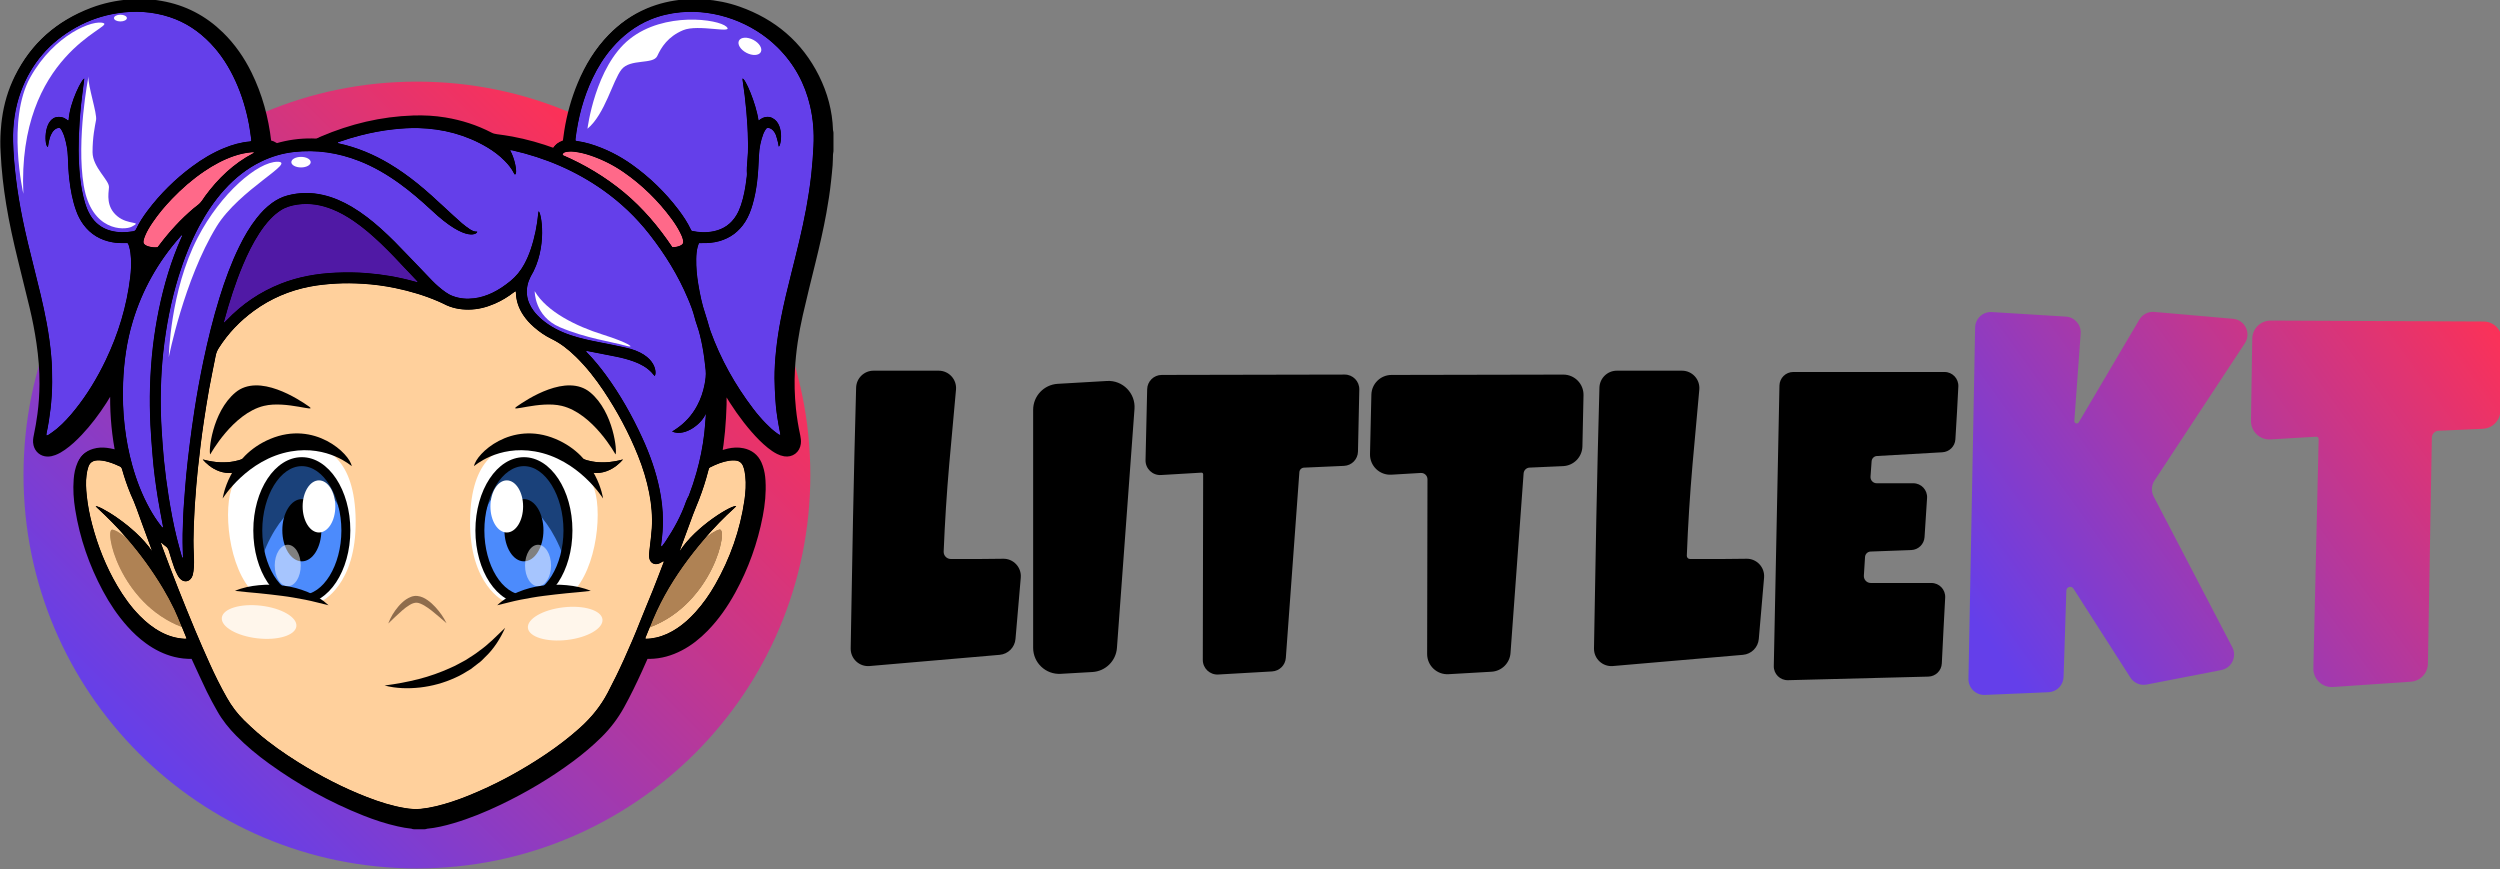 <?xml version="1.0" encoding="UTF-8"?>
<!-- Created with Inkscape (http://www.inkscape.org/) -->
<svg width="230.78mm" height="80.221mm" version="1.1" viewBox="0 0 230.78 80.221" xmlns="http://www.w3.org/2000/svg">
 <rect x="0" y="0" width="230.78" height="80.221" fill="#808080" stroke="none"/>
 <defs>
  <linearGradient id="linearGradient33" x2="1" gradientTransform="matrix(-143.21 -143.21 -143.21 143.21 311.1 406.41)" gradientUnits="userSpaceOnUse">
   <stop stop-color="#ff3154" offset="0"/>
   <stop stop-color="#643fea" offset="1"/>
  </linearGradient>
  <clipPath id="clipPath43">
   <path d="m0 648h936v-648h-936z"/>
  </clipPath>
  <clipPath id="clipPath59">
   <path d="m132.78 460.6h215.01v-214.29h-215.01z"/>
  </clipPath>
  <clipPath id="clipPath131">
   <path d="m132.78 460.6h215.01v-214.29h-215.01z"/>
  </clipPath>
  <clipPath id="clipPath203">
   <path d="m233.75 304.94h15.25v-7.229h-15.25z"/>
  </clipPath>
  <clipPath id="clipPath247">
   <path d="m204.06 318.32h6.806v-10.856h-6.806z"/>
  </clipPath>
  <clipPath id="clipPath311">
   <path d="m269.52 318.32h6.807v-10.856h-6.807z"/>
  </clipPath>
  <clipPath id="clipPath383">
   <path d="m270.26 302.1h19.522v-8.828h-19.522z"/>
  </clipPath>
  <clipPath id="clipPath399">
   <path d="m190.21 302.53h19.523v-8.828h-19.523z"/>
  </clipPath>
  <linearGradient id="linearGradient449" x2="1" gradientTransform="matrix(-126.58 -90.648 -90.648 126.58 770.69 395.42)" gradientUnits="userSpaceOnUse">
   <stop stop-color="#ff3154" offset="0"/>
   <stop stop-color="#643fea" offset="1"/>
  </linearGradient>
  <linearGradient id="linearGradient469" x2="1" gradientTransform="matrix(-127.09 -91.014 -91.014 127.09 796.29 367.04)" gradientUnits="userSpaceOnUse">
   <stop stop-color="#ff3154" offset="0"/>
   <stop stop-color="#643fea" offset="1"/>
  </linearGradient>
 </defs>
 <g transform="translate(4.259 -76.196)">
  <g transform="matrix(.353 0 0 -.353 -50.933 238.85)">
   <path d="m138.37 336.55c0-56.817 46.058-102.88 102.88-102.88s102.88 46.058 102.88 102.88-46.059 102.88-102.88 102.88-102.88-46.06-102.88-102.88" fill="url(#linearGradient33)"/>
   <g clip-path="url(#clipPath43)">
    <g transform="translate(174.27 459.12)">
     <path d="m0 0c5.901-1.034 10.974-3.687 15.255-7.87 2.999-2.928 5.347-6.323 7.189-10.073 2.723-5.54 4.313-11.408 5.016-17.528 0.031-0.263 0.079-0.523 0.116-0.768 0.491-0.131 0.949-0.203 1.363-0.377s0.784-0.45 1.186-0.69c0.096 0.021 0.202 0.037 0.304 0.067 2.962 0.88 5.989 1.297 9.079 1.263 0.511-5e-3 1.039-0.079 1.528 0.025 0.489 0.103 0.937 0.393 1.406 0.594 7.548 3.225 15.4 5.115 23.622 5.382 2.725 0.088 5.432-0.048 8.125-0.495 4.092-0.679 7.998-1.921 11.678-3.841 0.59-0.307 1.191-0.453 1.834-0.541 1.306-0.178 2.613-0.352 3.908-0.592 3.764-0.698 7.433-1.745 11.027-3.061 0.196-0.072 0.401-0.122 0.646-0.196 0.314 0.662 0.698 1.238 1.25 1.69 0.555 0.455 1.246 0.602 1.898 0.85 0.026 0.154 0.051 0.286 0.07 0.417 0.139 0.986 0.262 1.974 0.418 2.957 0.665 4.19 1.789 8.253 3.422 12.17 1.882 4.514 4.386 8.634 7.814 12.152 2.754 2.827 5.908 5.087 9.559 6.623 2.953 1.243 6.033 1.948 9.219 2.22 0.291 0.025 0.579 0.096 0.867 0.145h3.555c0.235-0.046 0.469-0.115 0.706-0.133 3.018-0.23 5.968-0.809 8.821-1.817 8.948-3.161 15.721-8.856 19.971-17.395 2.12-4.259 3.35-8.78 3.504-13.563 8e-3 -0.237 0.08-0.471 0.122-0.707v-4.687c-0.042-0.317-0.109-0.632-0.124-0.95-0.04-0.915-0.024-1.833-0.095-2.745-0.106-1.368-0.262-2.733-0.405-4.098-0.29-2.759-0.716-5.498-1.21-8.226-0.778-4.291-1.761-8.537-2.802-12.771-1.138-4.625-2.295-9.245-3.352-13.889-1.082-4.755-1.819-9.567-2.086-14.447-0.19-3.479-0.091-6.946 0.261-10.406 0.244-2.411 0.643-4.801 1.155-7.17 0.126-0.583 0.199-1.167 0.124-1.763-0.173-1.393-1.302-2.242-2.692-2.019-0.507 0.082-0.987 0.256-1.448 0.487-0.775 0.388-1.478 0.882-2.151 1.423-1.495 1.203-2.827 2.573-4.085 4.016-2.751 3.157-5.108 6.596-7.236 10.195-0.534 0.904-1.033 1.829-1.557 2.738-0.072 0.125-0.088 0.329-0.358 0.316 0.04-1.142 0.097-2.285 0.115-3.429 0.019-1.184 0.019-2.369-8e-3 -3.554-0.025-1.157-0.082-2.314-0.149-3.469-0.068-1.156-0.148-2.311-0.256-3.463-0.111-1.179-0.265-2.354-0.395-3.531-0.126-1.143-0.409-2.264-0.526-3.491 0.271 0.079 0.467 0.136 0.662 0.193 0.903 0.264 1.796 0.573 2.712 0.78 1.16 0.263 2.341 0.34 3.525 0.092 1.695-0.355 2.934-1.288 3.659-2.873 0.123-0.269 0.228-0.547 0.323-0.827 0.375-1.103 0.554-2.245 0.624-3.404 0.183-3.031-0.12-6.028-0.691-8.997-1.327-6.898-3.676-13.433-7.055-19.593-1.926-3.509-4.19-6.778-6.995-9.649-1.893-1.938-3.986-3.619-6.4-4.872-2.423-1.259-4.987-2.003-7.733-2.042-0.481-7e-3 -0.962-1e-3 -1.467-1e-3 -0.122-0.261-0.239-0.501-0.348-0.745-0.494-1.106-0.976-2.217-1.48-3.318-1.456-3.183-2.971-6.334-4.67-9.398-1.512-2.728-3.372-5.18-5.59-7.376-2.283-2.259-4.735-4.316-7.31-6.229-5.854-4.347-12.101-8.041-18.673-11.189-3.937-1.884-7.965-3.544-12.157-4.777-2.196-0.646-4.419-1.181-6.707-1.395-0.156-0.014-0.307-0.084-0.461-0.127h-2.746c-0.15 0.046-0.296 0.122-0.448 0.136-1.181 0.112-2.344 0.33-3.5 0.587-3.001 0.669-5.911 1.63-8.765 2.762-8.677 3.44-16.768 7.95-24.334 13.406-2.996 2.16-5.836 4.51-8.433 7.146-1.824 1.849-3.452 3.85-4.725 6.119-0.935 1.665-1.871 3.335-2.703 5.053-1.372 2.833-2.66 5.707-3.984 8.563-0.122 0.264-0.248 0.526-0.369 0.782-0.294 0-0.535 3e-3 -0.776-1e-3 -1.46-0.022-2.898 0.126-4.319 0.48-2.519 0.627-4.783 1.775-6.875 3.289-1.731 1.252-3.281 2.702-4.701 4.296-2.433 2.727-4.45 5.744-6.172 8.959-3.512 6.553-5.912 13.494-7.091 20.842-0.402 2.504-0.577 5.028-0.38 7.565 0.106 1.376 0.354 2.723 0.939 3.986 0.635 1.374 1.677 2.28 3.131 2.712 0.971 0.288 1.959 0.33 2.958 0.215 1.181-0.136 2.326-0.431 3.444-0.832 0.188-0.066 0.377-0.182 0.634-0.118-0.028 0.167-0.047 0.296-0.073 0.423-1.028 5.056-1.531 10.165-1.494 15.324 0.012 1.668 0.111 3.336 0.163 5.004 5e-3 0.139 0.089 0.317-0.137 0.428-0.129-0.238-0.258-0.469-0.382-0.702-1.009-1.903-2.082-3.77-3.251-5.58-1.874-2.901-3.932-5.661-6.31-8.172-1.279-1.351-2.627-2.627-4.158-3.697-0.686-0.479-1.4-0.909-2.187-1.204-0.506-0.19-1.026-0.327-1.574-0.307-1.141 0.042-1.968 0.745-2.244 1.857-0.169 0.681-0.057 1.342 0.083 1.999 0.395 1.87 0.716 3.752 0.969 5.647 0.357 2.673 0.53 5.359 0.545 8.052 0.022 3.614-0.271 7.209-0.791 10.783-0.462 3.171-1.068 6.316-1.813 9.431-1.009 4.213-2.068 8.413-3.097 12.621-1.163 4.758-2.236 9.535-3.021 14.373-0.716 4.415-1.231 8.85-1.428 13.32-0.275 3.966 0.183 7.613 0.332 8.705 0.504 3.706 1.554 7.254 3.217 10.605 4.103 8.271 10.578 13.914 19.166 17.181 3.11 1.183 6.338 1.864 9.655 2.123 3.659 0.391 7.073-0.213 8.079-0.389"/>
     <path d="m0 0c5.901-1.034 10.974-3.687 15.255-7.87 2.999-2.928 5.347-6.323 7.189-10.073 2.723-5.54 4.313-11.408 5.016-17.528 0.031-0.263 0.079-0.523 0.116-0.768 0.491-0.131 0.949-0.203 1.363-0.377s0.784-0.45 1.186-0.69c0.096 0.021 0.202 0.037 0.304 0.067 2.962 0.88 5.989 1.297 9.079 1.263 0.511-5e-3 1.039-0.079 1.528 0.025 0.489 0.103 0.937 0.393 1.406 0.594 7.548 3.225 15.4 5.115 23.622 5.382 2.725 0.088 5.432-0.048 8.125-0.495 4.092-0.679 7.998-1.921 11.678-3.841 0.59-0.307 1.191-0.453 1.834-0.541 1.306-0.178 2.613-0.352 3.908-0.592 3.764-0.698 7.433-1.745 11.027-3.061 0.196-0.072 0.401-0.122 0.646-0.196 0.314 0.662 0.698 1.238 1.25 1.69 0.555 0.455 1.246 0.602 1.898 0.85 0.026 0.154 0.051 0.286 0.07 0.417 0.139 0.986 0.262 1.974 0.418 2.957 0.665 4.19 1.789 8.253 3.422 12.17 1.882 4.514 4.386 8.634 7.814 12.152 2.754 2.827 5.908 5.087 9.559 6.623 2.953 1.243 6.033 1.948 9.219 2.22 0.291 0.025 0.579 0.096 0.867 0.145h3.555c0.235-0.046 0.469-0.115 0.706-0.133 3.018-0.23 5.968-0.809 8.821-1.817 8.948-3.161 15.721-8.856 19.971-17.395 2.12-4.259 3.35-8.78 3.504-13.563 8e-3 -0.237 0.08-0.471 0.122-0.707v-4.687c-0.042-0.317-0.109-0.632-0.124-0.95-0.04-0.915-0.024-1.833-0.095-2.745-0.106-1.368-0.262-2.733-0.405-4.098-0.29-2.759-0.716-5.498-1.21-8.226-0.778-4.291-1.761-8.537-2.802-12.771-1.138-4.625-2.295-9.245-3.352-13.889-1.082-4.755-1.819-9.567-2.086-14.447-0.19-3.479-0.091-6.946 0.261-10.406 0.244-2.411 0.643-4.801 1.155-7.17 0.126-0.583 0.199-1.167 0.124-1.763-0.173-1.393-1.302-2.242-2.692-2.019-0.507 0.082-0.987 0.256-1.448 0.487-0.775 0.388-1.478 0.882-2.151 1.423-1.495 1.203-2.827 2.573-4.085 4.016-2.751 3.157-5.108 6.596-7.236 10.195-0.534 0.904-1.033 1.829-1.557 2.738-0.072 0.125-0.088 0.329-0.358 0.316 0.04-1.142 0.097-2.285 0.115-3.429 0.019-1.184 0.019-2.369-8e-3 -3.554-0.025-1.157-0.082-2.314-0.149-3.469-0.068-1.156-0.148-2.311-0.256-3.463-0.111-1.179-0.265-2.354-0.395-3.531-0.126-1.143-0.409-2.264-0.526-3.491 0.271 0.079 0.467 0.136 0.662 0.193 0.903 0.264 1.796 0.573 2.712 0.78 1.16 0.263 2.341 0.34 3.525 0.092 1.695-0.355 2.934-1.288 3.659-2.873 0.123-0.269 0.228-0.547 0.323-0.827 0.375-1.103 0.554-2.245 0.624-3.404 0.183-3.031-0.12-6.028-0.691-8.997-1.327-6.898-3.676-13.433-7.055-19.593-1.926-3.509-4.19-6.778-6.995-9.649-1.893-1.938-3.986-3.619-6.4-4.872-2.423-1.259-4.987-2.003-7.733-2.042-0.481-7e-3 -0.962-1e-3 -1.467-1e-3 -0.122-0.261-0.239-0.501-0.348-0.745-0.494-1.106-0.976-2.217-1.48-3.318-1.456-3.183-2.971-6.334-4.67-9.398-1.512-2.728-3.372-5.18-5.59-7.376-2.283-2.259-4.735-4.316-7.31-6.229-5.854-4.347-12.101-8.041-18.673-11.189-3.937-1.884-7.965-3.544-12.157-4.777-2.196-0.646-4.419-1.181-6.707-1.395-0.156-0.014-0.307-0.084-0.461-0.127h-2.746c-0.15 0.046-0.296 0.122-0.448 0.136-1.181 0.112-2.344 0.33-3.5 0.587-3.001 0.669-5.911 1.63-8.765 2.762-8.677 3.44-16.768 7.95-24.334 13.406-2.996 2.16-5.836 4.51-8.433 7.146-1.824 1.849-3.452 3.85-4.725 6.119-0.935 1.665-1.871 3.335-2.703 5.053-1.372 2.833-2.66 5.707-3.984 8.563-0.122 0.264-0.248 0.526-0.369 0.782-0.294 0-0.535 3e-3 -0.776-1e-3 -1.46-0.022-2.898 0.126-4.319 0.48-2.519 0.627-4.783 1.775-6.875 3.289-1.731 1.252-3.281 2.702-4.701 4.296-2.433 2.727-4.45 5.744-6.172 8.959-3.512 6.553-5.912 13.494-7.091 20.842-0.402 2.504-0.577 5.028-0.38 7.565 0.106 1.376 0.354 2.723 0.939 3.986 0.635 1.374 1.677 2.28 3.131 2.712 0.971 0.288 1.959 0.33 2.958 0.215 1.181-0.136 2.326-0.431 3.444-0.832 0.188-0.066 0.377-0.182 0.634-0.118-0.028 0.167-0.047 0.296-0.073 0.423-1.028 5.056-1.531 10.165-1.494 15.324 0.012 1.668 0.111 3.336 0.163 5.004 5e-3 0.139 0.089 0.317-0.137 0.428-0.129-0.238-0.258-0.469-0.382-0.702-1.009-1.903-2.082-3.77-3.251-5.58-1.874-2.901-3.932-5.661-6.31-8.172-1.279-1.351-2.627-2.627-4.158-3.697-0.686-0.479-1.4-0.909-2.187-1.204-0.506-0.19-1.026-0.327-1.574-0.307-1.141 0.042-1.968 0.745-2.244 1.857-0.169 0.681-0.057 1.342 0.083 1.999 0.395 1.87 0.716 3.752 0.969 5.647 0.357 2.673 0.53 5.359 0.545 8.052 0.022 3.614-0.271 7.209-0.791 10.783-0.462 3.171-1.068 6.316-1.813 9.431-1.009 4.213-2.068 8.413-3.097 12.621-1.163 4.758-2.236 9.535-3.021 14.373-0.716 4.415-1.231 8.85-1.428 13.32-0.275 3.966 0.183 7.613 0.332 8.705 0.504 3.706 1.554 7.254 3.217 10.605 4.103 8.271 10.578 13.914 19.166 17.181 3.11 1.183 6.338 1.864 9.655 2.123 3.659 0.391 7.073-0.213 8.079-0.389z" fill="none" stroke="#000" stroke-linecap="round" stroke-linejoin="round" stroke-width="2.862"/>
    </g>
    <g clip-path="url(#clipPath59)">
     <g transform="translate(178.72 299.4)">
      <path d="m0 0c0.372-0.883 0.74-1.775 1.102-2.662-16.492 6.268-20.643 26.167-18.123 25.556 1.011-0.244 2.318-1.13 3.525-2.099 3.587-4.112 6.803-8.53 9.637-13.258 1.064-1.779 2.042-3.606 2.943-5.472 0.325-0.677 0.625-1.369 0.916-2.065" fill="#af8254"/>
     </g>
     <g transform="translate(266.21 421.45)">
      <path d="m0 0c8.578-1.946 16.526-5.319 23.725-10.405 4.603-3.258 8.644-7.108 12.122-11.55 4.069-5.2 7.518-10.767 10.08-16.864 0.682-1.612 1.317-3.239 1.741-4.942 0.158-0.625 0.353-1.245 0.568-1.856 0.649-1.832 1.088-3.716 1.446-5.62 0.391-2.066 0.653-4.145 0.863-6.24 0.129-1.273-0.052-2.523-0.295-3.769-0.373-1.913-0.998-3.74-1.914-5.467-1.34-2.523-3.201-4.575-5.577-6.163-0.334-0.225-0.672-0.444-1.001-0.659 3.678-1.56 8.224 2.605 8.797 4.709 9e-3 -0.296 0.033-0.472 0.019-0.644-0.124-1.503-0.215-3.01-0.386-4.509-0.401-3.482-1.093-6.907-2.047-10.28-0.573-2.023-1.231-4.017-1.98-5.978-0.091-0.243-0.253-0.463-0.368-0.701-0.128-0.268-0.257-0.535-0.353-0.811-1.307-3.798-3.234-7.271-5.452-10.596-0.239-0.358-0.506-0.701-0.763-1.04-0.062-0.081-0.11-0.2-0.291-0.157-0.077 0.3 0 0.615 0.038 0.92 0.267 1.976 0.424 3.96 0.41 5.959-0.024 2.672-0.324 5.319-0.854 7.938-0.954 4.719-2.552 9.227-4.566 13.592-2.662 5.787-5.772 11.316-9.55 16.459-1.498 2.042-3.106 3.993-4.871 5.815-0.091 0.091-0.167 0.196-0.249 0.291 0.024 0.048 0.053 0.091 0.077 0.134 0.367-0.067 0.735-0.139 1.102-0.21 2.19-0.425 4.384-0.849 6.574-1.288 1.608-0.325 3.196-0.73 4.742-1.298 0.887-0.324 1.741-0.715 2.552-1.202 0.978-0.591 1.842-1.307 2.553-2.209 0.1-0.124 0.205-0.238 0.305-0.353 0.549 0.248 0.978 5.672-7.857 7.48-2.099 0.463-4.213 0.878-6.326 1.293-2.667 0.52-5.329 1.069-7.905 1.951-2.7 0.926-5.205 2.195-7.39 4.056-0.802 0.682-1.541 1.431-2.166 2.28-0.926 1.255-1.565 2.628-1.722 4.203-0.167 1.66 0.195 3.21 0.935 4.685 4.632 7.633 2.738 17.184 2.089 17.107-0.023-0.138-0.062-0.291-0.081-0.443-0.31-3.23-0.93-6.393-1.975-9.466-0.458-1.35-1.011-2.666-1.698-3.921-0.93-1.693-2.108-3.168-3.621-4.394-1.474-1.192-3.01-2.266-4.723-3.077-1.517-0.72-3.101-1.236-4.771-1.436-1.898-0.234-3.768-0.081-5.567 0.601-0.682 0.253-1.316 0.606-1.913 1.031-1.278 0.906-2.452 1.941-3.54 3.063-2.123 2.18-4.217 4.384-6.316 6.588-2.266 2.38-4.556 4.737-7.008 6.927-2.371 2.123-4.866 4.088-7.609 5.71-2.333 1.379-4.781 2.467-7.428 3.087-3.149 0.744-6.297 0.72-9.427-0.115-1.446-0.386-2.762-1.054-3.974-1.922-1.569-1.126-2.891-2.5-4.079-4.007-1.808-2.295-3.263-4.809-4.546-7.429-2.114-4.312-3.755-8.811-5.172-13.391-1.688-5.452-3.043-10.991-4.217-16.582-0.906-4.318-1.693-8.664-2.361-13.024-0.444-2.872-0.835-5.754-1.203-8.64-0.338-2.667-0.639-5.343-0.906-8.024-0.224-2.276-0.367-4.561-0.553-6.841-0.234-2.901-0.33-5.806-0.401-8.716-0.038-1.45 0.014-2.905 0.038-4.36 9e-3 -0.592 0.038-1.184 0.062-1.837-0.239 0.104-0.272 0.276-0.315 0.433-0.439 1.614-0.906 3.211-1.307 4.833-0.883 3.583-1.55 7.209-2.128 10.849-0.491 3.11-0.906 6.235-1.216 9.37-0.239 2.437-0.406 4.88-0.573 7.327-0.262 3.898-0.338 7.8-0.229 11.707 0.086 3.121 0.277 6.241 0.625 9.346 0.74 6.703 2.009 13.301 3.998 19.755 1.398 4.509 3.12 8.883 5.348 13.053 1.851 3.454 4.007 6.698 6.645 9.613 2.739 3.02 5.873 5.534 9.556 7.323 2.71 1.321 5.563 2.17 8.554 2.514 5.901 0.682 11.593-0.186 17.103-2.342 3.783-1.479 7.26-3.516 10.548-5.888 2.953-2.132 5.696-4.513 8.367-6.984 9.394-8.845 12.208-5.992 11.96-5.591-0.754-0.043-1.378 0.267-1.956 0.663-0.691 0.472-1.373 0.954-1.998 1.503-1.455 1.283-2.887 2.59-4.304 3.912-2.423 2.261-4.861 4.503-7.442 6.583-2.313 1.856-4.723 3.574-7.27 5.096-4.098 2.442-8.449 4.264-13.12 5.29-0.124 0.024-0.243 0.062-0.372 0.09 0.034 0.301 0.272 0.282 0.43 0.339 1.798 0.635 3.626 1.193 5.476 1.665 2.848 0.735 5.725 1.279 8.645 1.598 2.171 0.234 4.346 0.387 6.531 0.33 6.445-0.177 12.499-1.761 18.061-5.076 1.646-0.983 3.168-2.138 4.518-3.507 0.974-0.982 1.823-2.051 2.443-3.291 0.038-0.072 0.081-0.139 0.129-0.206 0.014-0.019 0.043-0.028 0.114-0.076 0.83 0.277-0.205 4.642-1.245 6.273-9e-3 0.015 5e-3 0.053 0.01 0.115 0.181-0.019 0.372-0.019 0.548-0.062" fill="#643fea"/>
     </g>
     <g transform="translate(219.12 406.04)">
      <path d="m0 0c1.984-0.797 3.826-1.851 5.586-3.053 2.567-1.751 4.9-3.783 7.142-5.921 2.299-2.199 4.475-4.513 6.65-6.831 0.845-0.902 1.703-1.799 2.553-2.695 0.143-0.153 0.276-0.32 0.419-0.478-0.2-0.162-0.343-0.028-0.481 0.01-2.204 0.615-4.428 1.131-6.684 1.522-2.018 0.343-4.046 0.596-6.087 0.763-2.739 0.224-5.487 0.239-8.23 0.119-4.923-0.224-9.727-1.059-14.336-2.881-5.443-2.152-10.171-5.358-14.197-9.599-0.186-0.195-0.382-0.372-0.578-0.558-0.014-0.014-0.047-5e-3 -0.109-0.014 0.014 0.114 0.024 0.215 0.047 0.315 1.36 5.018 2.92 9.966 4.938 14.76 1.202 2.857 2.562 5.634 4.256 8.244 0.878 1.355 1.851 2.648 2.972 3.816 0.782 0.821 1.641 1.551 2.59 2.176 1.36 0.896 2.877 1.316 4.461 1.545 3.149 0.453 6.163-0.071 9.088-1.24" fill="#5019a5"/>
     </g>
     <g transform="translate(305.69 314.03)">
      <path d="m0 0c0.196-0.21 0.048-0.377-0.014-0.54-0.906-2.356-1.798-4.728-2.738-7.074-1.107-2.772-2.295-5.515-3.383-8.296-1.283-3.287-2.695-6.518-4.136-9.733-1.336-2.972-2.776-5.891-4.289-8.778-1.827-3.477-4.255-6.459-7.161-9.083-2.848-2.561-5.886-4.881-9.059-7.017-6.364-4.28-13.072-7.916-20.185-10.792-2.771-1.121-5.596-2.084-8.511-2.777-1.312-0.314-2.633-0.553-3.973-0.686-1.374-0.139-2.739-0.02-4.103 0.21-3.44 0.567-6.741 1.631-9.98 2.89-6.24 2.424-12.156 5.501-17.838 9.031-3.755 2.338-7.37 4.867-10.724 7.752-1.226 1.055-2.4 2.166-3.554 3.297-1.78 1.742-3.249 3.726-4.48 5.897-1.665 2.928-3.158 5.944-4.537 9.012-1.288 2.872-2.566 5.752-3.778 8.659-3.035 7.279-5.935 14.607-8.668 22.007-0.091 0.243-0.167 0.491-0.291 0.858 0.195-0.109 0.286-0.144 0.357-0.205 0.268-0.225 0.506-0.496 0.797-0.678 0.592-0.372 0.835-0.911 1.021-1.564 0.405-1.422 0.873-2.825 1.359-4.222 0.22-0.63 0.535-1.231 0.835-1.837 0.215-0.435 0.506-0.825 0.883-1.141 0.959-0.796 2.209-0.562 2.815 0.526 0.295 0.524 0.405 1.106 0.477 1.698 0.176 1.422 0.167 2.848 0.09 4.274-0.133 2.476-0.114 4.953-0.019 7.428 0.067 1.751 0.143 3.502 0.253 5.248 0.115 1.827 0.267 3.65 0.415 5.477 0.115 1.34 0.234 2.681 0.377 4.016 0.239 2.195 0.482 4.39 0.759 6.579 0.257 2.085 0.539 4.165 0.854 6.24 0.429 2.796 0.858 5.587 1.364 8.368 0.53 2.91 1.155 5.806 1.717 8.711 0.139 0.702 0.401 1.327 0.778 1.928 2.452 3.873 5.567 7.117 9.265 9.808 4.379 3.182 9.245 5.253 14.555 6.283 2.28 0.444 4.58 0.663 6.888 0.801 2.319 0.134 4.633 0.096 6.942-0.043 2.881-0.171 5.734-0.553 8.558-1.14 3.879-0.806 7.667-1.932 11.307-3.516 0.42-0.181 0.844-0.357 1.25-0.572 2.066-1.107 4.289-1.555 6.612-1.532 2.376 0.02 4.632 0.592 6.803 1.537 1.789 0.777 3.444 1.774 4.985 2.967 0.105 0.081 0.215 0.153 0.33 0.229 0.019 0.014 0.047 0.014 0.186 0.057 0.019-0.19 0.033-0.314 0.038-0.443 0.057-2.104 0.744-4.003 1.894-5.749 0.777-1.179 1.726-2.204 2.781-3.135 1.397-1.235 2.924-2.299 4.604-3.115 2.428-1.178 4.503-2.828 6.416-4.703 2.743-2.687 5.105-5.692 7.232-8.879 3.564-5.343 6.593-10.977 8.988-16.945 1.279-3.182 2.29-6.441 2.944-9.808 0.591-3.025 0.863-6.078 0.672-9.16-0.1-1.637-0.334-3.264-0.51-4.895-0.072-0.644-0.162-1.283-0.2-1.927-0.024-0.372-5e-3 -0.759 0.076-1.121 0.267-1.188 1.321-1.751 2.471-1.341 0.253 0.086 0.487 0.234 0.721 0.363 0.162 0.09 0.31 0.195 0.462 0.296" fill="#ffd09c"/>
     </g>
     <g transform="translate(303.81 294.06)">
      <path d="m0 0c-0.916-0.205-1.846-0.334-2.781-0.319-0.019 0.081-0.058 0.143-0.043 0.181 0.386 0.925 0.758 1.856 1.135 2.782 16.578 6.225 20.748 26.205 18.224 25.593-1.097-0.266-2.538-1.278-3.821-2.341 2.432 2.824 5.023 5.5 7.8 8 0.138 0.124 0.262 0.257 0.415 0.415-0.53 0.777-10.644-5.124-14.794-11.774 0.086 0.253 0.162 0.506 0.253 0.754 1.088 2.957 2.161 5.915 3.263 8.863 0.491 1.312 1.054 2.596 1.56 3.898 0.959 2.457 1.76 4.971 2.423 7.528 0.034 0.129 0.091 0.253 0.105 0.387 0.038 0.267 0.181 0.434 0.42 0.548 1.593 0.802 3.239 1.465 5.014 1.732 0.501 0.076 1.021 0.076 1.527 0.043 0.968-0.072 1.665-0.554 2.032-1.479 0.325-0.835 0.477-1.708 0.573-2.595 0.224-2.104 0.081-4.203-0.22-6.283-1.14-7.838-3.731-15.185-7.647-22.069-1.479-2.605-3.197-5.048-5.215-7.27-1.416-1.561-2.962-2.978-4.718-4.147-1.693-1.13-3.511-1.994-5.505-2.447" fill="#ffd09c"/>
     </g>
     <g transform="translate(335.16 425.32)">
      <path d="m0 0c0.205-0.61 0.363-1.235 0.515-1.865 0.086-0.334 0.12-0.687 0.177-1.021 0.582-0.138 1.798 6.645-2.361 7.747-0.864 0.124-1.661-0.052-2.381-0.558-0.172-0.119-0.339-0.243-0.525-0.377-0.644 4.547-3.549 11.216-4.208 10.992 0.01-0.119 5e-3 -0.253 0.024-0.377 0.42-2.714 0.744-5.443 0.988-8.177 0.224-2.519 0.386-5.047 0.419-7.58 5e-3 -0.401 0.024-0.806 0.029-1.212 0.029-1.345-0.062-2.686-0.172-4.031-0.105-1.203-0.214-2.41-0.124-3.621 0.024-0.372-0.067-0.749-0.11-1.126-0.276-2.357-0.686-4.685-1.44-6.941-0.32-0.95-0.706-1.861-1.226-2.72-1.364-2.242-3.339-3.606-5.897-4.145-1.932-0.401-3.85-0.315-5.768 0.1-0.076 0.129-0.157 0.238-0.214 0.358-0.868 1.831-1.985 3.515-3.206 5.128-3.444 4.537-7.48 8.473-12.113 11.783-3.396 2.429-7.089 4.285-11.091 5.492-1.088 0.324-2.19 0.558-3.306 0.725-0.134 0.019-0.263 0.043-0.434 0.076-0.01 0.143-0.039 0.277-0.024 0.401 0.672 5.538 2.07 10.882 4.474 15.939 1.355 2.857 3.016 5.529 5.091 7.924 2.791 3.225 6.073 5.786 10.037 7.423 2.534 1.044 5.167 1.645 7.891 1.903 9.131 0.859 18.82-2.686 25.385-9.217 4.312-4.289 7.117-9.417 8.482-15.337 0.792-3.431 1.049-6.908 0.873-10.424-0.124-2.452-0.301-4.895-0.568-7.328-0.334-3.024-0.792-6.03-1.345-9.021-1.055-5.696-2.472-11.302-3.884-16.912-0.997-3.969-1.975-7.939-2.747-11.956-0.525-2.723-0.954-5.462-1.241-8.224-0.257-2.438-0.415-4.885-0.405-7.333 5e-3 -1.855 0.119-3.711 0.229-5.567 0.129-2.261 0.458-4.499 0.854-6.727 0.119-0.687 0.262-1.373 0.391-2.06 0.024-0.129 0.033-0.258 0.057-0.42-0.358 0.033-0.577 0.243-0.811 0.41-1.087 0.754-2.046 1.66-2.967 2.605-1.188 1.216-2.295 2.5-3.321 3.854-4.727 6.212-8.501 12.953-11.163 20.3-0.291 0.806-0.491 1.65-0.739 2.471-0.21 0.696-0.411 1.397-0.645 2.084-0.858 2.505-1.369 5.091-1.808 7.691-0.367 2.18-0.577 4.374-0.539 6.588 0.019 1.083 0.1 2.157 0.377 3.201 0.081 0.311 0.2 0.606 0.315 0.95 0.267 5e-3 0.501 0.019 0.735 0.014 1.541-0.038 3.063 0.076 4.556 0.492 2.934 0.82 5.2 2.518 6.831 5.085 0.892 1.397 1.47 2.929 1.928 4.513 0.553 1.918 0.92 3.874 1.168 5.854 0.287 2.323 0.392 4.66 0.497 7.003 0.085 1.942 0.462 3.85 1.164 5.672 0.157 0.42 0.415 0.811 0.653 1.198 0.177 0.286 0.458 0.348 0.778 0.276 0.41-0.095 0.74-0.31 1.031-0.606 0.386-0.391 0.658-0.858 0.834-1.369" fill="#643fea"/>
     </g>
     <g transform="translate(311.28 390.99)">
      <path d="m 0,0 c -0.472,0.768 -0.94,1.546 -1.407,2.314 0.501,0.305 1.002,0.467 1.541,0.501 V 0.014 C 0.086,0.01 0.01,-0.014 0,0"/>
     </g>
     <g transform="translate(197.92 423.86)">
      <path d="m0 0c-0.148-0.033-0.272-0.076-0.401-0.09-2.328-0.201-4.546-0.835-6.698-1.718-3.005-1.231-5.773-2.896-8.372-4.828-4.442-3.292-8.335-7.141-11.66-11.564-1.135-1.508-2.166-3.082-2.977-4.79-0.171-0.353-0.396-0.515-0.782-0.582-1.961-0.334-3.907-0.362-5.844 0.158-2.324 0.625-4.089 1.984-5.334 4.036-0.649 1.068-1.087 2.223-1.436 3.411-0.567 1.918-0.92 3.874-1.168 5.853-0.096 0.778-0.454 3.826-0.463 7.653-0.01 2.447 0.076 4.899 0.253 7.341 0.114 1.532 0.214 3.063 0.381 4.59 0.21 1.951 0.477 3.898 0.721 5.849 0.043 0.343 0.086 0.687 0.133 1.035-0.458 0.258-3.84-6.054-4.117-10.935-0.277-0.033-0.372 0.158-0.515 0.268-0.835 0.605-1.751 0.782-2.758 0.582-3.401-0.826-3.062-7.814-2.118-7.79 0.086 0.486 0.157 0.93 0.239 1.373 0.128 0.687 0.319 1.365 0.648 1.99 0.148 0.281 0.306 0.572 0.516 0.811 0.21 0.238 0.462 0.472 0.744 0.61 0.83 0.406 1.083 0.196 1.403-0.386 0.281-0.515 0.539-1.059 0.71-1.622 0.544-1.756 0.883-3.554 0.94-5.391 0.058-1.97 0.158-3.931 0.382-5.882 0.32-2.791 0.83-5.534 1.784-8.187 0.458-1.274 1.064-2.471 1.861-3.568 1.903-2.614 4.484-4.122 7.647-4.685 1.093-0.195 2.19-0.229 3.297-0.205 0.214 5e-3 0.429 5e-3 0.644 5e-3 0.248-0.291 0.319-0.639 0.42-0.968 0.295-1.012 0.41-2.057 0.467-3.106 0.091-1.618 0-3.235-0.195-4.838-0.916-7.604-3.116-14.836-6.422-21.735-2.209-4.604-4.828-8.954-8.034-12.938-1.421-1.765-2.929-3.449-4.67-4.909-0.616-0.515-1.284-0.973-1.942-1.441-0.239-0.171-0.491-0.329-0.84-0.381 0.015 0.21 0 0.4 0.039 0.577 0.453 2.104 0.791 4.231 1.039 6.369 0.268 2.328 0.415 4.666 0.425 7.013 0.014 2.261-0.038 4.522-0.239 6.779-0.252 2.896-0.653 5.772-1.183 8.634-0.915 4.981-2.16 9.885-3.391 14.789-1.04 4.123-2.061 8.249-2.905 12.418-0.707 3.483-1.303 6.98-1.732 10.51-0.396 3.263-0.687 6.536-0.764 9.819-0.109 4.426 0.487 8.758 2.004 12.933 2.715 7.446 7.595 13.057 14.503 16.902 3.349 1.86 6.931 3.072 10.715 3.669 4.646 0.729 9.226 0.467 13.715-1.002 4.132-1.355 7.633-3.697 10.634-6.812 2.796-2.901 4.914-6.26 6.574-9.914 1.67-3.668 2.815-7.504 3.554-11.459 0.229-1.245 0.382-2.5 0.563-3.755 0.024-0.152 5e-3 -0.31 5e-3 -0.496" fill="#643fea"/>
     </g>
     <g transform="translate(173.43 396.12)">
      <path d="m0 0c-0.826-0.09-1.598 5e-3 -2.357 0.215-0.257 0.067-0.51 0.176-0.739 0.305-0.515 0.286-0.687 0.63-0.563 1.212 0.086 0.42 0.224 0.83 0.386 1.226 0.511 1.254 1.217 2.399 1.975 3.516 1.498 2.214 3.215 4.251 5.062 6.173 2.543 2.652 5.3 5.057 8.339 7.127 2.457 1.675 5.047 3.092 7.867 4.06 1.508 0.52 3.058 0.854 4.642 1.002 0.186 0.019 0.377 5e-3 0.563 5e-3 0.042-0.186-0.096-0.229-0.21-0.291-5.086-2.676-9.117-6.536-12.5-11.125-0.448-0.606-0.82-1.279-1.33-1.827-0.487-0.525-1.121-0.921-1.675-1.389-3.373-2.843-6.331-6.073-8.983-9.589-0.162-0.21-0.325-0.424-0.477-0.62" fill="#ff6989"/>
     </g>
     <g transform="translate(171.41 393.33)">
      <path d="m0 0c-0.052-0.172-0.062-0.258-0.1-0.32-0.615-1.002-1.236-2.003-1.856-3.005-9e-3 -0.014-0.047-0.014-0.071-0.019-0.019 5e-3 -0.053 9e-3 -0.062 0.024-0.019 0.019-0.024 0.047-0.024 0.076 0.019 0.801 0.052 1.608 0.062 2.409 5e-3 0.401-0.029 0.801-0.043 1.202 0 0.024 0.024 0.048 0.067 0.119 0.653-0.114 1.288-0.4 2.027-0.486"/>
     </g>
     <g transform="translate(320.35 322.3)">
      <path d="m0 0c2.523 0.611-1.646-19.368-18.224-25.594 0.592 1.469 1.193 2.929 1.86 4.361 2.548 5.466 5.825 10.495 9.537 15.237 0.973 1.245 1.975 2.462 3.006 3.654 1.283 1.064 2.723 2.075 3.821 2.342" fill="#af8254"/>
     </g>
     <g transform="translate(157.67 327.92)">
      <path d="m0 0c2.677-2.442 5.195-5.014 7.547-7.719-1.207 0.969-2.514 1.856-3.525 2.099-2.519 0.611 1.631-19.287 18.124-25.556l0.93-2.262c0.091-0.219 0.167-0.438 0.272-0.715-0.224-0.014-0.377-0.038-0.53-0.029-2.156 0.115-4.179 0.721-6.087 1.718-2.118 1.111-3.955 2.59-5.625 4.288-2.299 2.338-4.193 4.982-5.849 7.796-2.967 5.047-5.109 10.429-6.597 16.082-0.654 2.471-1.145 4.98-1.412 7.528-0.186 1.793-0.291 3.597-0.053 5.395 0.096 0.75 0.239 1.489 0.492 2.205 0.386 1.064 1.164 1.565 2.271 1.622 0.982 0.057 1.927-0.124 2.862-0.391 1.04-0.291 2.032-0.707 3.01-1.16 0.348-0.157 0.529-0.386 0.629-0.758 0.611-2.176 1.341-4.318 2.205-6.408 9e-3 -0.023 0.014-0.052 0.028-0.076 1.193-2.504 2.042-5.147 3.001-7.747 0.792-2.142 1.579-4.289 2.367-6.435 0.09-0.248 0.171-0.498 0.262-0.746-4.594 6.775-14.384 12.309-14.751 11.703 0.138-0.138 0.277-0.295 0.429-0.434" fill="#ffd09c"/>
     </g>
     <g transform="translate(179.83 399.29)">
      <path d="m0 0c0.09-0.234-0.058-0.392-0.134-0.549-2.724-6.097-4.603-12.456-5.949-18.987-0.653-3.192-1.168-6.407-1.545-9.641-0.406-3.478-0.64-6.97-0.749-10.472-0.101-3.339-0.048-6.679 0.105-10.009 0.124-2.691 0.353-5.372 0.567-8.057 0.296-3.679 0.778-7.333 1.36-10.973 0.396-2.471 0.887-4.928 1.336-7.39 0.024-0.129 0.038-0.257 0.057-0.405-0.339 0.062-0.444 0.338-0.606 0.539-1.083 1.383-2.027 2.853-2.877 4.384-1.98 3.573-3.449 7.352-4.546 11.278-0.94 3.349-1.584 6.755-1.994 10.209-0.449 3.807-0.577 7.624-0.43 11.449 0.206 5.454 0.95 10.825 2.533 16.068 2.486 8.249 6.622 15.572 12.309 22.026 0.167 0.186 0.305 0.42 0.563 0.53" fill="#643fea"/>
     </g>
     <g transform="translate(310.83 398.03)">
      <path d="m0 0c0.167-0.792-0.01-1.149-0.73-1.488-0.539-0.258-1.231-0.396-2.051-0.396-3.569 5.31-7.643 10.161-12.566 14.259-4.9 4.074-10.305 7.309-16.149 9.833 0.072 0.491 0.387 0.672 0.768 0.758 0.74 0.167 1.489 0.191 2.247 0.105 1.479-0.167 2.91-0.525 4.313-1.002 3.077-1.049 5.959-2.49 8.63-4.336 4.866-3.373 9.045-7.462 12.556-12.228 0.83-1.125 1.594-2.304 2.223-3.558 0.315-0.625 0.611-1.26 0.759-1.947" fill="#ff6989"/>
     </g>
     <g transform="translate(311.41 391.01)">
      <path d="m0 0v2.801c-0.539-0.034-1.04-0.196-1.541-0.501 0.467-0.768 0.935-1.546 1.407-2.314 0.01-0.014 0.086 0.01 0.134 0.014m36.381 35.976v-4.685c-0.043-0.315-0.11-0.635-0.124-0.95-0.038-0.915-0.024-1.831-0.095-2.747-0.105-1.365-0.263-2.729-0.406-4.098-0.291-2.758-0.715-5.496-1.207-8.225-0.778-4.289-1.76-8.54-2.805-12.771-1.136-4.623-2.295-9.246-3.349-13.887-1.083-4.757-1.818-9.57-2.085-14.45-0.191-3.478-0.095-6.942 0.258-10.405 0.243-2.409 0.644-4.8 1.154-7.171 0.129-0.582 0.2-1.169 0.124-1.76-0.172-1.393-1.302-2.243-2.69-2.023-0.506 0.086-0.988 0.258-1.451 0.487-0.772 0.391-1.474 0.882-2.146 1.426-1.498 1.202-2.83 2.572-4.089 4.017-2.748 3.154-5.105 6.593-7.232 10.195-0.534 0.902-1.035 1.827-1.56 2.738-0.072 0.125-0.086 0.33-0.358 0.315 0.038-1.145 0.096-2.285 0.115-3.43 0.019-1.183 0.019-2.371-5e-3 -3.554-0.029-1.155-0.086-2.314-0.153-3.468-0.067-1.155-0.148-2.314-0.253-3.464-0.114-1.178-0.267-2.352-0.396-3.53-0.128-1.145-0.41-2.266-0.524-3.492 0.267 0.081 0.462 0.138 0.658 0.195 0.906 0.263 1.798 0.573 2.714 0.778 1.16 0.262 2.343 0.339 3.526 0.09 1.693-0.353 2.934-1.288 3.659-2.871 0.124-0.267 0.229-0.544 0.319-0.826 0.377-1.106 0.559-2.246 0.625-3.406 0.187-3.029-0.119-6.025-0.691-8.997-1.327-6.899-3.674-13.435-7.056-19.593-1.922-3.507-4.189-6.774-6.994-9.646-1.889-1.938-3.983-3.622-6.397-4.876-2.424-1.255-4.99-1.999-7.734-2.042-0.482-5e-3 -0.963 0-1.469 0-0.119-0.257-0.239-0.501-0.348-0.745-0.492-1.106-0.973-2.217-1.479-3.32-1.455-3.181-2.972-6.33-4.67-9.393-1.513-2.729-3.373-5.181-5.592-7.375-2.28-2.262-4.732-4.318-7.308-6.231-5.854-4.346-12.099-8.043-18.673-11.187-3.936-1.889-7.966-3.544-12.155-4.781-2.2-0.643-4.418-1.177-6.708-1.392-0.157-0.015-0.31-0.086-0.462-0.129h-2.744c-0.152 0.048-0.295 0.124-0.448 0.139-1.183 0.109-2.347 0.329-3.502 0.586-3.001 0.667-5.911 1.626-8.763 2.757-8.678 3.445-16.769 7.953-24.335 13.41-2.996 2.162-5.835 4.509-8.435 7.142-1.823 1.852-3.449 3.856-4.723 6.121-0.935 1.665-1.87 3.335-2.705 5.052-1.369 2.834-2.657 5.711-3.984 8.563-0.119 0.268-0.248 0.53-0.367 0.783-0.296 0-0.534 4e-3 -0.778 0-1.459-0.024-2.895 0.129-4.317 0.482-2.519 0.625-4.785 1.774-6.874 3.287-1.732 1.25-3.283 2.704-4.704 4.293-2.433 2.73-4.446 5.749-6.169 8.96-3.511 6.555-5.915 13.496-7.094 20.843-0.4 2.504-0.577 5.028-0.377 7.566 0.105 1.379 0.353 2.724 0.935 3.988 0.64 1.374 1.68 2.28 3.135 2.71 0.968 0.286 1.956 0.329 2.958 0.214 1.178-0.133 2.323-0.429 3.444-0.83 0.186-0.066 0.377-0.181 0.635-0.119-0.029 0.167-0.048 0.296-0.077 0.425-1.025 5.057-1.531 10.161-1.493 15.323 0.015 1.67 0.11 3.335 0.162 5.005 5e-3 0.138 0.091 0.315-0.133 0.424-0.134-0.233-0.263-0.467-0.387-0.701-1.006-1.904-2.08-3.769-3.249-5.577-1.875-2.901-3.931-5.663-6.311-8.172-1.279-1.355-2.624-2.629-4.155-3.698-0.687-0.481-1.403-0.911-2.19-1.207-0.506-0.186-1.026-0.324-1.574-0.305-1.141 0.043-1.966 0.744-2.243 1.856-0.167 0.682-0.057 1.341 0.081 1.999 0.396 1.87 0.721 3.755 0.974 5.648 0.353 2.672 0.529 5.358 0.543 8.053 0.02 3.612-0.272 7.209-0.792 10.782-0.462 3.172-1.068 6.316-1.812 9.431-1.007 4.213-2.071 8.411-3.096 12.619-1.164 4.761-2.238 9.537-3.02 14.374-0.72 4.417-1.236 8.85-1.431 13.319-0.272 3.97 0.186 7.615 0.334 8.707 0.501 3.707 1.555 7.256 3.215 10.605 4.103 8.272 10.577 13.916 19.168 17.179 3.106 1.183 6.336 1.865 9.651 2.123 3.659 0.391 7.075-0.21 8.082-0.386 5.901-1.036 10.972-3.688 15.257-7.872 2.995-2.929 5.342-6.321 7.189-10.071 2.719-5.543 4.313-11.411 5.014-17.527 0.029-0.263 0.076-0.525 0.115-0.768 0.491-0.134 0.949-0.206 1.364-0.377 0.415-0.177 0.782-0.454 1.188-0.692 0.095 0.019 0.2 0.038 0.3 0.067 2.962 0.882 5.992 1.297 9.079 1.264 0.51-5e-3 1.04-0.081 1.531 0.024 0.487 0.105 0.935 0.391 1.403 0.591 7.552 3.23 15.399 5.12 23.624 5.387 2.724 0.086 5.429-0.048 8.124-0.496 4.094-0.678 8.001-1.923 11.679-3.841 0.591-0.31 1.192-0.453 1.832-0.544 1.307-0.176 2.614-0.348 3.912-0.591 3.764-0.697 7.432-1.747 11.025-3.058 0.195-0.072 0.4-0.124 0.644-0.196 0.315 0.658 0.701 1.236 1.25 1.689 0.558 0.453 1.25 0.601 1.899 0.849 0.028 0.153 0.052 0.286 0.071 0.415 0.138 0.988 0.263 1.975 0.42 2.958 0.663 4.194 1.789 8.253 3.42 12.17 1.88 4.513 4.384 8.635 7.815 12.155 2.752 2.825 5.906 5.086 9.56 6.622 2.948 1.241 6.03 1.947 9.217 2.218 0.291 0.024 0.577 0.096 0.868 0.144h3.554c0.234-0.043 0.468-0.115 0.706-0.129 3.015-0.234 5.969-0.811 8.821-1.818 8.95-3.163 15.719-8.859 19.97-17.398 2.119-4.256 3.349-8.778 3.507-13.563 5e-3 -0.234 0.076-0.468 0.119-0.706m-180.95-87.976c1.097-3.926 2.566-7.705 4.546-11.278 0.85-1.531 1.794-3 2.877-4.384 0.162-0.2 0.267-0.477 0.606-0.539-0.019 0.148-0.033 0.277-0.057 0.406-0.449 2.461-0.94 4.918-1.336 7.389-0.582 3.64-1.064 7.295-1.36 10.973-0.214 2.685-0.443 5.367-0.567 8.058-0.153 3.329-0.206 6.669-0.105 10.008 0.109 3.502 0.343 6.994 0.749 10.472 0.377 3.234 0.892 6.45 1.545 9.641 1.346 6.531 3.225 12.891 5.949 18.987 0.076 0.158 0.224 0.315 0.134 0.549-0.258-0.11-0.396-0.344-0.563-0.53-5.686-6.454-9.823-13.777-12.309-22.025-1.583-5.244-2.327-10.615-2.533-16.068-0.147-3.826-0.019-7.643 0.43-11.45 0.41-3.454 1.054-6.86 1.994-10.209m128.64 71.393c4.923-4.098 8.997-8.95 12.566-14.26 0.82 0 1.512 0.139 2.051 0.396 0.72 0.339 0.897 0.697 0.73 1.489-0.148 0.687-0.444 1.321-0.759 1.946-0.629 1.255-1.393 2.433-2.223 3.559-3.511 4.766-7.69 8.854-12.556 12.227-2.672 1.847-5.553 3.287-8.63 4.337-1.403 0.477-2.834 0.835-4.313 1.002-0.758 0.085-1.507 0.062-2.247-0.105-0.381-0.086-0.696-0.267-0.768-0.759 5.844-2.523 11.249-5.758 16.149-9.832m-75.491-20.929c2.743 0.119 5.491 0.105 8.23-0.119 2.041-0.167 4.069-0.42 6.086-0.763 2.257-0.392 4.48-0.907 6.685-1.522 0.138-0.039 0.281-0.172 0.481-0.01-0.143 0.158-0.276 0.325-0.419 0.477-0.85 0.897-1.708 1.794-2.553 2.696-2.175 2.318-4.351 4.632-6.65 6.831-2.242 2.137-4.575 4.17-7.142 5.921-1.76 1.202-3.602 2.256-5.586 3.053-2.925 1.169-5.94 1.693-9.088 1.24-1.584-0.229-3.102-0.649-4.461-1.545-0.949-0.625-1.808-1.355-2.59-2.176-1.121-1.169-2.094-2.462-2.972-3.817-1.694-2.609-3.054-5.386-4.256-8.243-2.018-4.795-3.578-9.742-4.938-14.76-0.023-0.101-0.033-0.201-0.047-0.315 0.062 9e-3 0.095 0 0.109 0.014 0.196 0.186 0.392 0.363 0.578 0.558 4.026 4.241 8.754 7.447 14.197 9.599 4.609 1.822 9.413 2.657 14.336 2.881m96.534-69.518c-1.031-1.192-2.032-2.409-3.006-3.654-3.711-4.742-6.988-9.771-9.536-15.237-0.668-1.432-1.269-2.892-1.861-4.361-0.377-0.925-0.749-1.856-1.135-2.781-0.014-0.038 0.024-0.101 0.043-0.182 0.935-0.014 1.865 0.115 2.781 0.32 1.995 0.453 3.812 1.317 5.506 2.447 1.755 1.169 3.301 2.586 4.718 4.147 2.018 2.222 3.735 4.665 5.214 7.27 3.917 6.884 6.507 14.231 7.647 22.068 0.301 2.08 0.444 4.18 0.22 6.284-0.096 0.887-0.248 1.76-0.573 2.595-0.367 0.925-1.064 1.407-2.032 1.479-0.506 0.033-1.026 0.033-1.526-0.043-1.775-0.267-3.421-0.93-5.014-1.732-0.239-0.114-0.382-0.281-0.42-0.548-0.015-0.134-0.072-0.258-0.105-0.387-0.663-2.557-1.465-5.071-2.424-7.528-0.506-1.303-1.069-2.586-1.56-3.898-1.102-2.948-2.175-5.906-3.263-8.863-0.09-0.248-0.167-0.501-0.253-0.754 4.151 6.65 14.264 12.551 14.794 11.773-0.153-0.157-0.277-0.29-0.415-0.415-2.776-2.499-5.367-5.175-7.8-8m-59.514 80.252c0.248-0.401-2.566-3.254-11.96 5.591-2.671 2.471-5.414 4.852-8.368 6.984-3.287 2.372-6.764 4.409-10.547 5.888-5.511 2.156-11.202 3.024-17.103 2.342-2.992-0.344-5.844-1.193-8.554-2.514-3.683-1.789-6.817-4.303-9.556-7.323-2.638-2.915-4.794-6.159-6.645-9.613-2.228-4.17-3.95-8.544-5.348-13.053-1.989-6.454-3.258-13.052-3.998-19.755-0.348-3.105-0.539-6.225-0.625-9.346-0.109-3.907-0.033-7.809 0.229-11.707 0.167-2.447 0.334-4.89 0.573-7.327 0.31-3.135 0.725-6.26 1.216-9.37 0.578-3.64 1.245-7.266 2.128-10.849 0.401-1.622 0.868-3.219 1.307-4.833 0.043-0.157 0.076-0.329 0.315-0.433-0.024 0.653-0.053 1.245-0.062 1.837-0.024 1.455-0.077 2.91-0.038 4.36 0.071 2.91 0.167 5.815 0.4 8.716 0.186 2.28 0.329 4.565 0.554 6.841 0.267 2.681 0.567 5.357 0.906 8.024 0.368 2.886 0.759 5.768 1.202 8.64 0.668 4.36 1.456 8.706 2.362 13.024 1.174 5.591 2.529 11.13 4.217 16.582 1.417 4.58 3.058 9.079 5.171 13.391 1.284 2.62 2.739 5.134 4.547 7.429 1.188 1.507 2.51 2.881 4.079 4.007 1.212 0.868 2.528 1.536 3.974 1.922 3.129 0.835 6.278 0.859 9.427 0.115 2.647-0.62 5.095-1.708 7.428-3.087 2.743-1.622 5.238-3.587 7.609-5.71 2.452-2.19 4.742-4.547 7.008-6.927 2.099-2.204 4.193-4.408 6.316-6.588 1.088-1.122 2.261-2.157 3.54-3.063 0.596-0.425 1.231-0.778 1.913-1.031 1.799-0.682 3.669-0.835 5.567-0.601 1.67 0.2 3.254 0.716 4.771 1.436 1.713 0.811 3.249 1.885 4.723 3.077 1.513 1.226 2.691 2.701 3.621 4.394 0.687 1.255 1.24 2.571 1.698 3.921 1.045 3.073 1.665 6.236 1.975 9.466 0.019 0.152 0.057 0.305 0.081 0.443 0.649 0.077 2.543-9.474-2.089-17.107-0.74-1.474-1.102-3.025-0.935-4.685 0.157-1.575 0.796-2.948 1.722-4.203 0.625-0.849 1.364-1.598 2.166-2.28 2.185-1.861 4.69-3.13 7.39-4.056 2.576-0.882 5.238-1.431 7.905-1.951 2.113-0.415 4.227-0.83 6.326-1.293 8.835-1.808 8.405-7.232 7.857-7.48-0.1 0.115-0.205 0.229-0.306 0.353-0.71 0.902-1.574 1.618-2.552 2.209-0.811 0.487-1.665 0.878-2.552 1.202-1.546 0.568-3.134 0.973-4.742 1.298-2.19 0.439-4.385 0.863-6.574 1.288-0.368 0.071-0.735 0.143-1.102 0.21-0.024-0.043-0.053-0.086-0.077-0.134 0.081-0.095 0.158-0.2 0.248-0.291 1.766-1.822 3.373-3.773 4.871-5.815 3.779-5.143 6.889-10.672 9.551-16.459 2.013-4.365 3.612-8.873 4.566-13.592 0.529-2.619 0.83-5.266 0.854-7.938 0.014-1.999-0.143-3.983-0.41-5.959-0.039-0.305-0.115-0.62-0.039-0.92 0.182-0.043 0.229 0.076 0.291 0.157 0.258 0.339 0.525 0.682 0.764 1.04 2.218 3.325 4.145 6.798 5.452 10.596 0.096 0.276 0.225 0.543 0.353 0.811 0.115 0.238 0.277 0.458 0.368 0.701 0.749 1.961 1.407 3.955 1.979 5.978 0.955 3.373 1.646 6.798 2.047 10.28 0.172 1.499 0.263 3.006 0.387 4.509 0.014 0.172-0.01 0.348-0.019 0.644-0.573-2.104-5.119-6.269-8.797-4.709 0.329 0.215 0.667 0.434 1.001 0.659 2.376 1.588 4.236 3.64 5.577 6.163 0.916 1.727 1.541 3.554 1.913 5.467 0.244 1.246 0.425 2.496 0.296 3.769-0.21 2.095-0.472 4.174-0.864 6.24-0.357 1.904-0.796 3.788-1.445 5.62-0.215 0.611-0.41 1.231-0.568 1.856-0.424 1.703-1.059 3.33-1.741 4.942-2.562 6.097-6.011 11.664-10.08 16.864-3.478 4.442-7.519 8.292-12.123 11.55-7.198 5.086-15.147 8.459-23.724 10.405-0.176 0.043-0.367 0.043-0.548 0.062-5e-3 -0.062-0.02-0.1-0.01-0.115 1.04-1.631 2.075-5.996 1.245-6.273-0.071 0.048-0.1 0.057-0.114 0.076-0.048 0.067-0.091 0.134-0.129 0.206-0.62 1.24-1.47 2.309-2.443 3.291-1.35 1.369-2.872 2.524-4.518 3.507-5.562 3.315-11.616 4.899-18.061 5.076-2.185 0.057-4.361-0.096-6.532-0.329-2.919-0.32-5.796-0.864-8.644-1.599-1.851-0.472-3.678-1.03-5.477-1.665-0.157-0.057-0.396-0.038-0.429-0.339 0.129-0.028 0.248-0.066 0.372-0.09 4.671-1.026 9.022-2.848 13.119-5.29 2.548-1.522 4.957-3.24 7.271-5.096 2.581-2.08 5.019-4.322 7.442-6.583 1.417-1.322 2.848-2.629 4.304-3.912 0.625-0.549 1.307-1.031 1.998-1.503 0.578-0.396 1.202-0.706 1.956-0.663m-18.877-150.74c1.364-0.229 2.729-0.349 4.103-0.21 1.34 0.134 2.661 0.372 3.973 0.687 2.915 0.692 5.74 1.656 8.511 2.777 7.113 2.876 13.821 6.512 20.185 10.791 3.172 2.137 6.211 4.456 9.059 7.018 2.905 2.624 5.334 5.605 7.161 9.083 1.513 2.886 2.953 5.805 4.289 8.778 1.441 3.215 2.853 6.445 4.136 9.732 1.088 2.782 2.276 5.525 3.382 8.296 0.94 2.347 1.832 4.718 2.739 7.074 0.062 0.164 0.21 0.331 0.014 0.54-0.152-0.1-0.3-0.206-0.462-0.295-0.234-0.129-0.468-0.278-0.721-0.364-1.15-0.41-2.204 0.154-2.471 1.341-0.081 0.362-0.1 0.749-0.077 1.121 0.039 0.645 0.129 1.283 0.201 1.928 0.176 1.631 0.41 3.258 0.51 4.894 0.191 3.082-0.081 6.135-0.672 9.16-0.654 3.368-1.666 6.627-2.944 9.808-2.395 5.969-5.424 11.603-8.988 16.946-2.128 3.187-4.489 6.192-7.232 8.878-1.913 1.875-3.988 3.525-6.417 4.704-1.679 0.816-3.206 1.879-4.603 3.115-1.055 0.93-2.004 1.956-2.781 3.135-1.15 1.745-1.837 3.644-1.894 5.748-5e-3 0.129-0.019 0.253-0.038 0.443-0.139-0.042-0.167-0.042-0.186-0.057-0.115-0.076-0.225-0.148-0.33-0.229-1.541-1.192-3.196-2.189-4.985-2.967-2.171-0.944-4.427-1.517-6.803-1.536-2.323-0.024-4.547 0.425-6.612 1.531-0.406 0.215-0.831 0.391-1.25 0.573-3.64 1.583-7.428 2.709-11.307 3.516-2.824 0.586-5.677 0.968-8.558 1.14-2.309 0.138-4.623 0.176-6.942 0.043-2.308-0.139-4.608-0.358-6.888-0.802-5.31-1.03-10.176-3.101-14.555-6.282-3.698-2.691-6.813-5.935-9.265-9.809-0.377-0.601-0.639-1.226-0.778-1.927-0.562-2.905-1.187-5.801-1.717-8.712-0.506-2.781-0.935-5.572-1.364-8.367-0.315-2.075-0.597-4.156-0.854-6.24-0.277-2.19-0.521-4.384-0.759-6.579-0.143-1.336-0.262-2.676-0.377-4.017-0.148-1.827-0.301-3.65-0.415-5.477-0.11-1.746-0.186-3.496-0.253-5.247-0.095-2.476-0.114-4.952 0.019-7.428 0.076-1.427 0.086-2.853-0.09-4.274-0.072-0.592-0.182-1.174-0.478-1.699-0.606-1.088-1.855-1.322-2.814-0.525-0.377 0.315-0.668 0.706-0.883 1.141-0.3 0.605-0.615 1.207-0.835 1.836-0.486 1.398-0.954 2.8-1.359 4.222-0.186 0.653-0.429 1.193-1.021 1.565-0.291 0.181-0.529 0.453-0.797 0.677-0.071 0.062-0.162 0.096-0.357 0.205 0.124-0.367 0.2-0.615 0.291-0.858 2.733-7.399 5.633-14.728 8.668-22.007 1.211-2.906 2.49-5.787 3.778-8.659 1.379-3.067 2.872-6.083 4.537-9.012 1.231-2.171 2.7-4.155 4.479-5.896 1.155-1.131 2.329-2.242 3.555-3.297 3.354-2.886 6.969-5.414 10.724-7.752 5.682-3.53 11.597-6.607 17.838-9.031 3.239-1.259 6.54-2.324 9.98-2.891m-58.317 47.277c-0.362 0.887-0.73 1.78-1.102 2.663-0.291 0.696-0.591 1.387-0.916 2.065-0.901 1.865-1.879 3.692-2.943 5.472-2.834 4.727-6.049 9.145-9.637 13.257-2.352 2.706-4.87 5.277-7.547 7.719-0.153 0.139-0.291 0.296-0.429 0.434 0.367 0.606 10.156-4.927 14.751-11.702-0.091 0.248-0.172 0.497-0.263 0.745-0.787 2.146-1.574 4.293-2.366 6.435-0.959 2.6-1.808 5.243-3.001 7.747-0.014 0.024-0.019 0.053-0.029 0.077-0.863 2.089-1.593 4.231-2.204 6.407-0.1 0.372-0.281 0.601-0.629 0.758-0.978 0.454-1.97 0.869-3.01 1.16-0.935 0.267-1.88 0.448-2.863 0.391-1.107-0.057-1.885-0.558-2.271-1.622-0.253-0.716-0.396-1.455-0.491-2.204-0.239-1.799-0.134-3.602 0.052-5.396 0.267-2.548 0.759-5.057 1.412-7.528 1.489-5.653 3.631-11.035 6.598-16.082 1.656-2.814 3.549-5.458 5.849-7.796 1.67-1.698 3.507-3.176 5.625-4.288 1.908-0.997 3.931-1.603 6.087-1.717 0.152-0.01 0.305 0.014 0.529 0.028-0.105 0.277-0.181 0.496-0.272 0.716zm-8.744 99.597c0.758-0.21 1.531-0.305 2.357-0.215 0.152 0.196 0.314 0.41 0.477 0.62 2.652 3.516 5.61 6.746 8.983 9.59 0.553 0.467 1.188 0.863 1.674 1.388 0.511 0.548 0.883 1.221 1.331 1.827 3.383 4.589 7.414 8.449 12.499 11.125 0.115 0.062 0.253 0.105 0.21 0.291-0.186 0-0.377 0.014-0.563-5e-3 -1.584-0.148-3.134-0.482-4.642-1.001-2.819-0.969-5.409-2.386-7.866-4.06-3.039-2.071-5.797-4.475-8.34-7.128-1.846-1.922-3.563-3.959-5.061-6.173-0.759-1.116-1.465-2.261-1.975-3.516-0.163-0.396-0.301-0.806-0.387-1.226-0.124-0.582 0.048-0.926 0.563-1.212 0.229-0.129 0.482-0.238 0.74-0.305m162.42 33.843c4.159-1.102 2.943-7.886 2.361-7.748-0.057 0.334-0.091 0.687-0.177 1.021-0.152 0.63-0.31 1.255-0.515 1.866-0.176 0.51-0.448 0.978-0.834 1.369-0.291 0.296-0.621 0.51-1.031 0.606-0.32 0.071-0.601 9e-3 -0.778-0.277-0.238-0.386-0.496-0.778-0.653-1.197-0.702-1.823-1.078-3.731-1.164-5.673-0.105-2.342-0.21-4.68-0.496-7.003-0.249-1.98-0.616-3.936-1.169-5.854-0.458-1.583-1.036-3.115-1.928-4.512-1.631-2.567-3.897-4.266-6.831-5.086-1.493-0.415-3.015-0.53-4.556-0.492-0.234 5e-3 -0.468-9e-3 -0.735-0.014-0.115-0.344-0.234-0.639-0.315-0.949-0.277-1.045-0.358-2.118-0.377-3.201-0.038-2.214 0.172-4.408 0.539-6.589 0.439-2.6 0.95-5.185 1.809-7.69 0.233-0.687 0.434-1.388 0.644-2.084 0.248-0.821 0.448-1.665 0.739-2.472 2.662-7.347 6.436-14.088 11.163-20.299 1.026-1.355 2.133-2.638 3.321-3.854 0.921-0.945 1.88-1.852 2.967-2.605 0.234-0.167 0.453-0.377 0.811-0.411-0.024 0.163-0.033 0.291-0.057 0.42-0.129 0.687-0.272 1.374-0.391 2.061-0.396 2.228-0.725 4.465-0.854 6.727-0.11 1.855-0.224 3.711-0.229 5.567-0.01 2.448 0.148 4.895 0.405 7.332 0.287 2.763 0.716 5.501 1.241 8.225 0.772 4.017 1.75 7.986 2.747 11.956 1.412 5.61 2.829 11.215 3.884 16.911 0.553 2.991 1.011 5.997 1.345 9.022 0.267 2.433 0.444 4.875 0.568 7.327 0.176 3.516-0.081 6.994-0.873 10.424-1.365 5.921-4.17 11.049-8.482 15.338-6.565 6.531-16.254 10.076-25.385 9.217-2.724-0.258-5.357-0.859-7.891-1.904-3.964-1.636-7.246-4.198-10.037-7.423-2.075-2.395-3.736-5.066-5.091-7.924-2.404-5.057-3.802-10.4-4.474-15.939-0.015-0.124 0.014-0.257 0.024-0.401 0.171-0.033 0.3-0.057 0.434-0.076 1.116-0.167 2.218-0.401 3.306-0.725 4.002-1.207 7.695-3.063 11.091-5.491 4.633-3.311 8.669-7.247 12.113-11.783 1.221-1.613 2.338-3.297 3.206-5.129 0.057-0.119 0.138-0.229 0.214-0.358 1.918-0.415 3.836-0.501 5.769-0.1 2.557 0.539 4.532 1.904 5.896 4.146 0.52 0.859 0.906 1.77 1.226 2.719 0.754 2.256 1.164 4.585 1.441 6.941 0.042 0.377 0.133 0.754 0.109 1.126-0.09 1.212 0.019 2.419 0.124 3.621 0.11 1.346 0.201 2.686 0.172 4.031-5e-3 0.406-0.024 0.811-0.029 1.212-0.033 2.533-0.195 5.062-0.419 7.581-0.244 2.733-0.568 5.462-0.988 8.177-0.019 0.124-0.014 0.257-0.024 0.377 0.659 0.224 3.564-6.446 4.208-10.992 0.186 0.134 0.353 0.258 0.525 0.377 0.72 0.506 1.517 0.682 2.381 0.558m-188.73-7.838c-0.945-0.024-1.284 6.965 2.118 7.791 1.007 0.2 1.922 0.023 2.757-0.583 0.143-0.109 0.239-0.3 0.515-0.267 0.277 4.88 3.659 11.192 4.117 10.934-0.047-0.348-0.09-0.691-0.133-1.035-0.244-1.951-0.511-3.898-0.721-5.849-0.167-1.526-0.267-3.057-0.381-4.589-0.177-2.443-0.263-4.895-0.253-7.342 9e-3 -3.826 0.367-6.874 0.463-7.652 0.248-1.98 0.601-3.936 1.168-5.854 0.349-1.188 0.788-2.342 1.436-3.411 1.246-2.051 3.011-3.411 5.334-4.036 1.937-0.52 3.883-0.491 5.844-0.157 0.386 0.067 0.611 0.229 0.782 0.582 0.811 1.708 1.842 3.282 2.977 4.79 3.326 4.422 7.218 8.272 11.66 11.564 2.6 1.932 5.367 3.597 8.372 4.827 2.152 0.883 4.37 1.517 6.698 1.718 0.129 0.014 0.253 0.057 0.401 0.09 0 0.187 0.019 0.344-5e-3 0.497-0.181 1.254-0.334 2.509-0.563 3.754-0.739 3.955-1.884 7.791-3.554 11.459-1.66 3.655-3.778 7.013-6.573 9.914-3.001 3.115-6.503 5.458-10.634 6.813-4.489 1.469-9.07 1.731-13.716 1.001-3.783-0.596-7.366-1.808-10.715-3.668-6.908-3.846-11.788-9.456-14.503-16.903-1.517-4.174-2.113-8.506-2.003-12.933 0.076-3.282 0.367-6.555 0.763-9.818 0.429-3.531 1.026-7.027 1.732-10.51 0.844-4.169 1.865-8.296 2.905-12.418 1.231-4.904 2.476-9.808 3.392-14.789 0.53-2.862 0.93-5.739 1.183-8.635 0.201-2.256 0.253-4.517 0.239-6.779-0.01-2.347-0.158-4.685-0.425-7.013-0.248-2.137-0.587-4.265-1.04-6.369-0.038-0.176-0.024-0.367-0.038-0.577 0.348 0.053 0.601 0.21 0.84 0.382 0.658 0.467 1.326 0.925 1.941 1.441 1.742 1.46 3.249 3.144 4.671 4.909 3.205 3.983 5.825 8.334 8.034 12.938 3.306 6.898 5.505 14.13 6.421 21.735 0.195 1.603 0.286 3.22 0.195 4.837-0.057 1.05-0.172 2.094-0.467 3.106-0.101 0.329-0.172 0.677-0.42 0.968-0.215 0-0.429 0-0.644-5e-3 -1.107-0.024-2.204 0.01-3.296 0.205-3.163 0.563-5.745 2.071-7.648 4.686-0.797 1.097-1.403 2.294-1.861 3.568-0.954 2.652-1.464 5.395-1.784 8.186-0.224 1.952-0.324 3.912-0.381 5.883-0.058 1.836-0.396 3.634-0.94 5.39-0.172 0.563-0.429 1.107-0.711 1.622-0.319 0.582-0.572 0.792-1.402 0.387-0.282-0.139-0.535-0.372-0.745-0.611-0.21-0.238-0.367-0.529-0.515-0.811-0.329-0.625-0.52-1.302-0.649-1.989-0.081-0.444-0.152-0.888-0.238-1.374m24.616-32.359c0.024 4e-3 0.062 4e-3 0.072 0.019 0.62 1.002 1.24 2.003 1.856 3.005 0.038 0.062 0.047 0.148 0.1 0.32-0.74 0.086-1.374 0.372-2.028 0.486-0.043-0.071-0.067-0.095-0.067-0.119 0.015-0.401 0.048-0.801 0.043-1.202-9e-3 -0.801-0.043-1.608-0.062-2.409 0-0.029 5e-3 -0.057 0.024-0.076 0.01-0.015 0.043-0.02 0.062-0.024"/>
     </g>
    </g>
    <g clip-path="url(#clipPath131)">
     <g transform="translate(178.72 299.4)">
      <path d="m0 0c0.372-0.883 0.74-1.775 1.102-2.662-16.492 6.268-20.643 26.167-18.123 25.556 1.011-0.244 2.318-1.13 3.525-2.099 3.587-4.112 6.803-8.53 9.637-13.258 1.064-1.779 2.042-3.606 2.943-5.472 0.325-0.677 0.625-1.369 0.916-2.065" fill="#af8254"/>
     </g>
     <g transform="translate(266.21 421.45)">
      <path d="m0 0c8.578-1.946 16.526-5.319 23.725-10.405 4.603-3.258 8.644-7.108 12.122-11.55 4.069-5.2 7.518-10.767 10.08-16.864 0.682-1.612 1.317-3.239 1.741-4.942 0.158-0.625 0.353-1.245 0.568-1.856 0.649-1.832 1.088-3.716 1.446-5.62 0.391-2.066 0.653-4.145 0.863-6.24 0.129-1.273-0.052-2.523-0.295-3.769-0.373-1.913-0.998-3.74-1.914-5.467-1.34-2.523-3.201-4.575-5.577-6.163-0.334-0.225-0.672-0.444-1.001-0.659 3.678-1.56 8.224 2.605 8.797 4.709 9e-3 -0.296 0.033-0.472 0.019-0.644-0.124-1.503-0.215-3.01-0.386-4.509-0.401-3.482-1.093-6.907-2.047-10.28-0.573-2.023-1.231-4.017-1.98-5.978-0.091-0.243-0.253-0.463-0.368-0.701-0.128-0.268-0.257-0.535-0.353-0.811-1.307-3.798-3.234-7.271-5.452-10.596-0.239-0.358-0.506-0.701-0.763-1.04-0.062-0.081-0.11-0.2-0.291-0.157-0.077 0.3 0 0.615 0.038 0.92 0.267 1.976 0.424 3.96 0.41 5.959-0.024 2.672-0.324 5.319-0.854 7.938-0.954 4.719-2.552 9.227-4.566 13.592-2.662 5.787-5.772 11.316-9.55 16.459-1.498 2.042-3.106 3.993-4.871 5.815-0.091 0.091-0.167 0.196-0.249 0.291 0.024 0.048 0.053 0.091 0.077 0.134 0.367-0.067 0.735-0.139 1.102-0.21 2.19-0.425 4.384-0.849 6.574-1.288 1.608-0.325 3.196-0.73 4.742-1.298 0.887-0.324 1.741-0.715 2.552-1.202 0.978-0.591 1.842-1.307 2.553-2.209 0.1-0.124 0.205-0.238 0.305-0.353 0.549 0.248 0.978 5.672-7.857 7.48-2.099 0.463-4.213 0.878-6.326 1.293-2.667 0.52-5.329 1.069-7.905 1.951-2.7 0.926-5.205 2.195-7.39 4.056-0.802 0.682-1.541 1.431-2.166 2.28-0.926 1.255-1.565 2.628-1.722 4.203-0.167 1.66 0.195 3.21 0.935 4.685 4.632 7.633 2.738 17.184 2.089 17.107-0.023-0.138-0.062-0.291-0.081-0.443-0.31-3.23-0.93-6.393-1.975-9.466-0.458-1.35-1.011-2.666-1.698-3.921-0.93-1.693-2.108-3.168-3.621-4.394-1.474-1.192-3.01-2.266-4.723-3.077-1.517-0.72-3.101-1.236-4.771-1.436-1.898-0.234-3.768-0.081-5.567 0.601-0.682 0.253-1.316 0.606-1.913 1.031-1.278 0.906-2.452 1.941-3.54 3.063-2.123 2.18-4.217 4.384-6.316 6.588-2.266 2.38-4.556 4.737-7.008 6.927-2.371 2.123-4.866 4.088-7.609 5.71-2.333 1.379-4.781 2.467-7.428 3.087-3.149 0.744-6.297 0.72-9.427-0.115-1.446-0.386-2.762-1.054-3.974-1.922-1.569-1.126-2.891-2.5-4.079-4.007-1.808-2.295-3.263-4.809-4.546-7.429-2.114-4.312-3.755-8.811-5.172-13.391-1.688-5.452-3.043-10.991-4.217-16.582-0.906-4.318-1.693-8.664-2.361-13.024-0.444-2.872-0.835-5.754-1.203-8.64-0.338-2.667-0.639-5.343-0.906-8.024-0.224-2.276-0.367-4.561-0.553-6.841-0.234-2.901-0.33-5.806-0.401-8.716-0.038-1.45 0.014-2.905 0.038-4.36 9e-3 -0.592 0.038-1.184 0.062-1.837-0.239 0.104-0.272 0.276-0.315 0.433-0.439 1.614-0.906 3.211-1.307 4.833-0.883 3.583-1.55 7.209-2.128 10.849-0.491 3.11-0.906 6.235-1.216 9.37-0.239 2.437-0.406 4.88-0.573 7.327-0.262 3.898-0.338 7.8-0.229 11.707 0.086 3.121 0.277 6.241 0.625 9.346 0.74 6.703 2.009 13.301 3.998 19.755 1.398 4.509 3.12 8.883 5.348 13.053 1.851 3.454 4.007 6.698 6.645 9.613 2.739 3.02 5.873 5.534 9.556 7.323 2.71 1.321 5.563 2.17 8.554 2.514 5.901 0.682 11.593-0.186 17.103-2.342 3.783-1.479 7.26-3.516 10.548-5.888 2.953-2.132 5.696-4.513 8.367-6.984 9.394-8.845 12.208-5.992 11.96-5.591-0.754-0.043-1.378 0.267-1.956 0.663-0.691 0.472-1.373 0.954-1.998 1.503-1.455 1.283-2.887 2.59-4.304 3.912-2.423 2.261-4.861 4.503-7.442 6.583-2.313 1.856-4.723 3.574-7.27 5.096-4.098 2.442-8.449 4.264-13.12 5.29-0.124 0.024-0.243 0.062-0.372 0.09 0.034 0.301 0.272 0.282 0.43 0.339 1.798 0.635 3.626 1.193 5.476 1.665 2.848 0.735 5.725 1.279 8.645 1.598 2.171 0.234 4.346 0.387 6.531 0.33 6.445-0.177 12.499-1.761 18.061-5.076 1.646-0.983 3.168-2.138 4.518-3.507 0.974-0.982 1.823-2.051 2.443-3.291 0.038-0.072 0.081-0.139 0.129-0.206 0.014-0.019 0.043-0.028 0.114-0.076 0.83 0.277-0.205 4.642-1.245 6.273-9e-3 0.015 5e-3 0.053 0.01 0.115 0.181-0.019 0.372-0.019 0.548-0.062" fill="#643fea"/>
     </g>
     <g transform="translate(219.12 406.04)">
      <path d="m0 0c1.984-0.797 3.826-1.851 5.586-3.053 2.567-1.751 4.9-3.783 7.142-5.921 2.299-2.199 4.475-4.513 6.65-6.831 0.845-0.902 1.703-1.799 2.553-2.695 0.143-0.153 0.276-0.32 0.419-0.478-0.2-0.162-0.343-0.028-0.481 0.01-2.204 0.615-4.428 1.131-6.684 1.522-2.018 0.343-4.046 0.596-6.087 0.763-2.739 0.224-5.487 0.239-8.23 0.119-4.923-0.224-9.727-1.059-14.336-2.881-5.443-2.152-10.171-5.358-14.197-9.599-0.186-0.195-0.382-0.372-0.578-0.558-0.014-0.014-0.047-5e-3 -0.109-0.014 0.014 0.114 0.024 0.215 0.047 0.315 1.36 5.018 2.92 9.966 4.938 14.76 1.202 2.857 2.562 5.634 4.256 8.244 0.878 1.355 1.851 2.648 2.972 3.816 0.782 0.821 1.641 1.551 2.59 2.176 1.36 0.896 2.877 1.316 4.461 1.545 3.149 0.453 6.163-0.071 9.088-1.24" fill="#5019a5"/>
     </g>
     <g transform="translate(305.69 314.03)">
      <path d="m0 0c0.196-0.21 0.048-0.377-0.014-0.54-0.906-2.356-1.798-4.728-2.738-7.074-1.107-2.772-2.295-5.515-3.383-8.296-1.283-3.287-2.695-6.518-4.136-9.733-1.336-2.972-2.776-5.891-4.289-8.778-1.827-3.477-4.255-6.459-7.161-9.083-2.848-2.561-5.886-4.881-9.059-7.017-6.364-4.28-13.072-7.916-20.185-10.792-2.771-1.121-5.596-2.084-8.511-2.777-1.312-0.314-2.633-0.553-3.973-0.686-1.374-0.139-2.739-0.02-4.103 0.21-3.44 0.567-6.741 1.631-9.98 2.89-6.24 2.424-12.156 5.501-17.838 9.031-3.755 2.338-7.37 4.867-10.724 7.752-1.226 1.055-2.4 2.166-3.554 3.297-1.78 1.742-3.249 3.726-4.48 5.897-1.665 2.928-3.158 5.944-4.537 9.012-1.288 2.872-2.566 5.752-3.778 8.659-3.035 7.279-5.935 14.607-8.668 22.007-0.091 0.243-0.167 0.491-0.291 0.858 0.195-0.109 0.286-0.144 0.357-0.205 0.268-0.225 0.506-0.496 0.797-0.678 0.592-0.372 0.835-0.911 1.021-1.564 0.405-1.422 0.873-2.825 1.359-4.222 0.22-0.63 0.535-1.231 0.835-1.837 0.215-0.435 0.506-0.825 0.883-1.141 0.959-0.796 2.209-0.562 2.815 0.526 0.295 0.524 0.405 1.106 0.477 1.698 0.176 1.422 0.167 2.848 0.09 4.274-0.133 2.476-0.114 4.953-0.019 7.428 0.067 1.751 0.143 3.502 0.253 5.248 0.115 1.827 0.267 3.65 0.415 5.477 0.115 1.34 0.234 2.681 0.377 4.016 0.239 2.195 0.482 4.39 0.759 6.579 0.257 2.085 0.539 4.165 0.854 6.24 0.429 2.796 0.858 5.587 1.364 8.368 0.53 2.91 1.155 5.806 1.717 8.711 0.139 0.702 0.401 1.327 0.778 1.928 2.452 3.873 5.567 7.117 9.265 9.808 4.379 3.182 9.245 5.253 14.555 6.283 2.28 0.444 4.58 0.663 6.888 0.801 2.319 0.134 4.633 0.096 6.942-0.043 2.881-0.171 5.734-0.553 8.558-1.14 3.879-0.806 7.667-1.932 11.307-3.516 0.42-0.181 0.844-0.357 1.25-0.572 2.066-1.107 4.289-1.555 6.612-1.532 2.376 0.02 4.632 0.592 6.803 1.537 1.789 0.777 3.444 1.774 4.985 2.967 0.105 0.081 0.215 0.153 0.33 0.229 0.019 0.014 0.047 0.014 0.186 0.057 0.019-0.19 0.033-0.314 0.038-0.443 0.057-2.104 0.744-4.003 1.894-5.749 0.777-1.179 1.726-2.204 2.781-3.135 1.397-1.235 2.924-2.299 4.604-3.115 2.428-1.178 4.503-2.828 6.416-4.703 2.743-2.687 5.105-5.692 7.232-8.879 3.564-5.343 6.593-10.977 8.988-16.945 1.279-3.182 2.29-6.441 2.944-9.808 0.591-3.025 0.863-6.078 0.672-9.16-0.1-1.637-0.334-3.264-0.51-4.895-0.072-0.644-0.162-1.283-0.2-1.927-0.024-0.372-5e-3 -0.759 0.076-1.121 0.267-1.188 1.321-1.751 2.471-1.341 0.253 0.086 0.487 0.234 0.721 0.363 0.162 0.09 0.31 0.195 0.462 0.296" fill="#ffd09c"/>
     </g>
     <g transform="translate(303.81 294.06)">
      <path d="m0 0c-0.916-0.205-1.846-0.334-2.781-0.319-0.019 0.081-0.058 0.143-0.043 0.181 0.386 0.925 0.758 1.856 1.135 2.782 16.578 6.225 20.748 26.205 18.224 25.593-1.097-0.266-2.538-1.278-3.821-2.341 2.432 2.824 5.023 5.5 7.8 8 0.138 0.124 0.262 0.257 0.415 0.415-0.53 0.777-10.644-5.124-14.794-11.774 0.086 0.253 0.162 0.506 0.253 0.754 1.088 2.957 2.161 5.915 3.263 8.863 0.491 1.312 1.054 2.596 1.56 3.898 0.959 2.457 1.76 4.971 2.423 7.528 0.034 0.129 0.091 0.253 0.105 0.387 0.038 0.267 0.181 0.434 0.42 0.548 1.593 0.802 3.239 1.465 5.014 1.732 0.501 0.076 1.021 0.076 1.527 0.043 0.968-0.072 1.665-0.554 2.032-1.479 0.325-0.835 0.477-1.708 0.573-2.595 0.224-2.104 0.081-4.203-0.22-6.283-1.14-7.838-3.731-15.185-7.647-22.069-1.479-2.605-3.197-5.048-5.215-7.27-1.416-1.561-2.962-2.978-4.718-4.147-1.693-1.13-3.511-1.994-5.505-2.447" fill="#ffd09c"/>
     </g>
     <g transform="translate(335.16 425.32)">
      <path d="m0 0c0.205-0.61 0.363-1.235 0.515-1.865 0.086-0.334 0.12-0.687 0.177-1.021 0.582-0.138 1.798 6.645-2.361 7.747-0.864 0.124-1.661-0.052-2.381-0.558-0.172-0.119-0.339-0.243-0.525-0.377-0.644 4.547-3.549 11.216-4.208 10.992 0.01-0.119 5e-3 -0.253 0.024-0.377 0.42-2.714 0.744-5.443 0.988-8.177 0.224-2.519 0.386-5.047 0.419-7.58 5e-3 -0.401 0.024-0.806 0.029-1.212 0.029-1.345-0.062-2.686-0.172-4.031-0.105-1.203-0.214-2.41-0.124-3.621 0.024-0.372-0.067-0.749-0.11-1.126-0.276-2.357-0.686-4.685-1.44-6.941-0.32-0.95-0.706-1.861-1.226-2.72-1.364-2.242-3.339-3.606-5.897-4.145-1.932-0.401-3.85-0.315-5.768 0.1-0.076 0.129-0.157 0.238-0.214 0.358-0.868 1.831-1.985 3.515-3.206 5.128-3.444 4.537-7.48 8.473-12.113 11.783-3.396 2.429-7.089 4.285-11.091 5.492-1.088 0.324-2.19 0.558-3.306 0.725-0.134 0.019-0.263 0.043-0.434 0.076-0.01 0.143-0.039 0.277-0.024 0.401 0.672 5.538 2.07 10.882 4.474 15.939 1.355 2.857 3.016 5.529 5.091 7.924 2.791 3.225 6.073 5.786 10.037 7.423 2.534 1.044 5.167 1.645 7.891 1.903 9.131 0.859 18.82-2.686 25.385-9.217 4.312-4.289 7.117-9.417 8.482-15.337 0.792-3.431 1.049-6.908 0.873-10.424-0.124-2.452-0.301-4.895-0.568-7.328-0.334-3.024-0.792-6.03-1.345-9.021-1.055-5.696-2.472-11.302-3.884-16.912-0.997-3.969-1.975-7.939-2.747-11.956-0.525-2.723-0.954-5.462-1.241-8.224-0.257-2.438-0.415-4.885-0.405-7.333 5e-3 -1.855 0.119-3.711 0.229-5.567 0.129-2.261 0.458-4.499 0.854-6.727 0.119-0.687 0.262-1.373 0.391-2.06 0.024-0.129 0.033-0.258 0.057-0.42-0.358 0.033-0.577 0.243-0.811 0.41-1.087 0.754-2.046 1.66-2.967 2.605-1.188 1.216-2.295 2.5-3.321 3.854-4.727 6.212-8.501 12.953-11.163 20.3-0.291 0.806-0.491 1.65-0.739 2.471-0.21 0.696-0.411 1.397-0.645 2.084-0.858 2.505-1.369 5.091-1.808 7.691-0.367 2.18-0.577 4.374-0.539 6.588 0.019 1.083 0.1 2.157 0.377 3.201 0.081 0.311 0.2 0.606 0.315 0.95 0.267 5e-3 0.501 0.019 0.735 0.014 1.541-0.038 3.063 0.076 4.556 0.492 2.934 0.82 5.2 2.518 6.831 5.085 0.892 1.397 1.47 2.929 1.928 4.513 0.553 1.918 0.92 3.874 1.168 5.854 0.287 2.323 0.392 4.66 0.497 7.003 0.085 1.942 0.462 3.85 1.164 5.672 0.157 0.42 0.415 0.811 0.653 1.198 0.177 0.286 0.458 0.348 0.778 0.276 0.41-0.095 0.74-0.31 1.031-0.606 0.386-0.391 0.658-0.858 0.834-1.369" fill="#643fea"/>
     </g>
     <g transform="translate(311.28 390.99)">
      <path d="m 0,0 c -0.472,0.768 -0.94,1.546 -1.407,2.314 0.501,0.305 1.002,0.467 1.541,0.501 V 0.014 C 0.086,0.01 0.01,-0.014 0,0"/>
     </g>
     <g transform="translate(197.92 423.86)">
      <path d="m0 0c-0.148-0.033-0.272-0.076-0.401-0.09-2.328-0.201-4.546-0.835-6.698-1.718-3.005-1.231-5.773-2.896-8.372-4.828-4.442-3.292-8.335-7.141-11.66-11.564-1.135-1.508-2.166-3.082-2.977-4.79-0.171-0.353-0.396-0.515-0.782-0.582-1.961-0.334-3.907-0.362-5.844 0.158-2.324 0.625-4.089 1.984-5.334 4.036-0.649 1.068-1.087 2.223-1.436 3.411-0.567 1.918-0.92 3.874-1.168 5.853-0.096 0.778-0.454 3.826-0.463 7.653-0.01 2.447 0.076 4.899 0.253 7.341 0.114 1.532 0.214 3.063 0.381 4.59 0.21 1.951 0.477 3.898 0.721 5.849 0.043 0.343 0.086 0.687 0.133 1.035-0.458 0.258-3.84-6.054-4.117-10.935-0.277-0.033-0.372 0.158-0.515 0.268-0.835 0.605-1.751 0.782-2.758 0.582-3.401-0.826-3.062-7.814-2.118-7.79 0.086 0.486 0.157 0.93 0.239 1.373 0.128 0.687 0.319 1.365 0.648 1.99 0.148 0.281 0.306 0.572 0.516 0.811 0.21 0.238 0.462 0.472 0.744 0.61 0.83 0.406 1.083 0.196 1.403-0.386 0.281-0.515 0.539-1.059 0.71-1.622 0.544-1.756 0.883-3.554 0.94-5.391 0.058-1.97 0.158-3.931 0.382-5.882 0.32-2.791 0.83-5.534 1.784-8.187 0.458-1.274 1.064-2.471 1.861-3.568 1.903-2.614 4.484-4.122 7.647-4.685 1.093-0.195 2.19-0.229 3.297-0.205 0.214 5e-3 0.429 5e-3 0.644 5e-3 0.248-0.291 0.319-0.639 0.42-0.968 0.295-1.012 0.41-2.057 0.467-3.106 0.091-1.618 0-3.235-0.195-4.838-0.916-7.604-3.116-14.836-6.422-21.735-2.209-4.604-4.828-8.954-8.034-12.938-1.421-1.765-2.929-3.449-4.67-4.909-0.616-0.515-1.284-0.973-1.942-1.441-0.239-0.171-0.491-0.329-0.84-0.381 0.015 0.21 0 0.4 0.039 0.577 0.453 2.104 0.791 4.231 1.039 6.369 0.268 2.328 0.415 4.666 0.425 7.013 0.014 2.261-0.038 4.522-0.239 6.779-0.252 2.896-0.653 5.772-1.183 8.634-0.915 4.981-2.16 9.885-3.391 14.789-1.04 4.123-2.061 8.249-2.905 12.418-0.707 3.483-1.303 6.98-1.732 10.51-0.396 3.263-0.687 6.536-0.764 9.819-0.109 4.426 0.487 8.758 2.004 12.933 2.715 7.446 7.595 13.057 14.503 16.902 3.349 1.86 6.931 3.072 10.715 3.669 4.646 0.729 9.226 0.467 13.715-1.002 4.132-1.355 7.633-3.697 10.634-6.812 2.796-2.901 4.914-6.26 6.574-9.914 1.67-3.668 2.815-7.504 3.554-11.459 0.229-1.245 0.382-2.5 0.563-3.755 0.024-0.152 5e-3 -0.31 5e-3 -0.496" fill="#643fea"/>
     </g>
     <g transform="translate(173.43 396.12)">
      <path d="m0 0c-0.826-0.09-1.598 5e-3 -2.357 0.215-0.257 0.067-0.51 0.176-0.739 0.305-0.515 0.286-0.687 0.63-0.563 1.212 0.086 0.42 0.224 0.83 0.386 1.226 0.511 1.254 1.217 2.399 1.975 3.516 1.498 2.214 3.215 4.251 5.062 6.173 2.543 2.652 5.3 5.057 8.339 7.127 2.457 1.675 5.047 3.092 7.867 4.06 1.508 0.52 3.058 0.854 4.642 1.002 0.186 0.019 0.377 5e-3 0.563 5e-3 0.042-0.186-0.096-0.229-0.21-0.291-5.086-2.676-9.117-6.536-12.5-11.125-0.448-0.606-0.82-1.279-1.33-1.827-0.487-0.525-1.121-0.921-1.675-1.389-3.373-2.843-6.331-6.073-8.983-9.589-0.162-0.21-0.325-0.424-0.477-0.62" fill="#ff6989"/>
     </g>
     <g transform="translate(171.41 393.33)">
      <path d="m0 0c-0.052-0.172-0.062-0.258-0.1-0.32-0.615-1.002-1.236-2.003-1.856-3.005-9e-3 -0.014-0.047-0.014-0.071-0.019-0.019 5e-3 -0.053 9e-3 -0.062 0.024-0.019 0.019-0.024 0.047-0.024 0.076 0.019 0.801 0.052 1.608 0.062 2.409 5e-3 0.401-0.029 0.801-0.043 1.202 0 0.024 0.024 0.048 0.067 0.119 0.653-0.114 1.288-0.4 2.027-0.486"/>
     </g>
     <g transform="translate(320.35 322.3)">
      <path d="m0 0c2.523 0.611-1.646-19.368-18.224-25.594 0.592 1.469 1.193 2.929 1.86 4.361 2.548 5.466 5.825 10.495 9.537 15.237 0.973 1.245 1.975 2.462 3.006 3.654 1.283 1.064 2.723 2.075 3.821 2.342" fill="#af8254"/>
     </g>
     <g transform="translate(157.67 327.92)">
      <path d="m0 0c2.677-2.442 5.195-5.014 7.547-7.719-1.207 0.969-2.514 1.856-3.525 2.099-2.519 0.611 1.631-19.287 18.124-25.556l0.93-2.262c0.091-0.219 0.167-0.438 0.272-0.715-0.224-0.014-0.377-0.038-0.53-0.029-2.156 0.115-4.179 0.721-6.087 1.718-2.118 1.111-3.955 2.59-5.625 4.288-2.299 2.338-4.193 4.982-5.849 7.796-2.967 5.047-5.109 10.429-6.597 16.082-0.654 2.471-1.145 4.98-1.412 7.528-0.186 1.793-0.291 3.597-0.053 5.395 0.096 0.75 0.239 1.489 0.492 2.205 0.386 1.064 1.164 1.565 2.271 1.622 0.982 0.057 1.927-0.124 2.862-0.391 1.04-0.291 2.032-0.707 3.01-1.16 0.348-0.157 0.529-0.386 0.629-0.758 0.611-2.176 1.341-4.318 2.205-6.408 9e-3 -0.023 0.014-0.052 0.028-0.076 1.193-2.504 2.042-5.147 3.001-7.747 0.792-2.142 1.579-4.289 2.367-6.435 0.09-0.248 0.171-0.498 0.262-0.746-4.594 6.775-14.384 12.309-14.751 11.703 0.138-0.138 0.277-0.295 0.429-0.434" fill="#ffd09c"/>
     </g>
     <g transform="translate(179.83 399.29)">
      <path d="m0 0c0.09-0.234-0.058-0.392-0.134-0.549-2.724-6.097-4.603-12.456-5.949-18.987-0.653-3.192-1.168-6.407-1.545-9.641-0.406-3.478-0.64-6.97-0.749-10.472-0.101-3.339-0.048-6.679 0.105-10.009 0.124-2.691 0.353-5.372 0.567-8.057 0.296-3.679 0.778-7.333 1.36-10.973 0.396-2.471 0.887-4.928 1.336-7.39 0.024-0.129 0.038-0.257 0.057-0.405-0.339 0.062-0.444 0.338-0.606 0.539-1.083 1.383-2.027 2.853-2.877 4.384-1.98 3.573-3.449 7.352-4.546 11.278-0.94 3.349-1.584 6.755-1.994 10.209-0.449 3.807-0.577 7.624-0.43 11.449 0.206 5.454 0.95 10.825 2.533 16.068 2.486 8.249 6.622 15.572 12.309 22.026 0.167 0.186 0.305 0.42 0.563 0.53" fill="#643fea"/>
     </g>
     <g transform="translate(310.83 398.03)">
      <path d="m0 0c0.167-0.792-0.01-1.149-0.73-1.488-0.539-0.258-1.231-0.396-2.051-0.396-3.569 5.31-7.643 10.161-12.566 14.259-4.9 4.074-10.305 7.309-16.149 9.833 0.072 0.491 0.387 0.672 0.768 0.758 0.74 0.167 1.489 0.191 2.247 0.105 1.479-0.167 2.91-0.525 4.313-1.002 3.077-1.049 5.959-2.49 8.63-4.336 4.866-3.373 9.045-7.462 12.556-12.228 0.83-1.125 1.594-2.304 2.223-3.558 0.315-0.625 0.611-1.26 0.759-1.947" fill="#ff6989"/>
     </g>
     <g transform="translate(311.41 391.01)">
      <path d="m0 0v2.801c-0.539-0.034-1.04-0.196-1.541-0.501 0.467-0.768 0.935-1.546 1.407-2.314 0.01-0.014 0.086 0.01 0.134 0.014m36.381 35.976v-4.685c-0.043-0.315-0.11-0.635-0.124-0.95-0.038-0.915-0.024-1.831-0.095-2.747-0.105-1.365-0.263-2.729-0.406-4.098-0.291-2.758-0.715-5.496-1.207-8.225-0.778-4.289-1.76-8.54-2.805-12.771-1.136-4.623-2.295-9.246-3.349-13.887-1.083-4.757-1.818-9.57-2.085-14.45-0.191-3.478-0.095-6.942 0.258-10.405 0.243-2.409 0.644-4.8 1.154-7.171 0.129-0.582 0.2-1.169 0.124-1.76-0.172-1.393-1.302-2.243-2.69-2.023-0.506 0.086-0.988 0.258-1.451 0.487-0.772 0.391-1.474 0.882-2.146 1.426-1.498 1.202-2.83 2.572-4.089 4.017-2.748 3.154-5.105 6.593-7.232 10.195-0.534 0.902-1.035 1.827-1.56 2.738-0.072 0.125-0.086 0.33-0.358 0.315 0.038-1.145 0.096-2.285 0.115-3.43 0.019-1.183 0.019-2.371-5e-3 -3.554-0.029-1.155-0.086-2.314-0.153-3.468-0.067-1.155-0.148-2.314-0.253-3.464-0.114-1.178-0.267-2.352-0.396-3.53-0.128-1.145-0.41-2.266-0.524-3.492 0.267 0.081 0.462 0.138 0.658 0.195 0.906 0.263 1.798 0.573 2.714 0.778 1.16 0.262 2.343 0.339 3.526 0.09 1.693-0.353 2.934-1.288 3.659-2.871 0.124-0.267 0.229-0.544 0.319-0.826 0.377-1.106 0.559-2.246 0.625-3.406 0.187-3.029-0.119-6.025-0.691-8.997-1.327-6.899-3.674-13.435-7.056-19.593-1.922-3.507-4.189-6.774-6.994-9.646-1.889-1.938-3.983-3.622-6.397-4.876-2.424-1.255-4.99-1.999-7.734-2.042-0.482-5e-3 -0.963 0-1.469 0-0.119-0.257-0.239-0.501-0.348-0.745-0.492-1.106-0.973-2.217-1.479-3.32-1.455-3.181-2.972-6.33-4.67-9.393-1.513-2.729-3.373-5.181-5.592-7.375-2.28-2.262-4.732-4.318-7.308-6.231-5.854-4.346-12.099-8.043-18.673-11.187-3.936-1.889-7.966-3.544-12.155-4.781-2.2-0.643-4.418-1.177-6.708-1.392-0.157-0.015-0.31-0.086-0.462-0.129h-2.744c-0.152 0.048-0.295 0.124-0.448 0.139-1.183 0.109-2.347 0.329-3.502 0.586-3.001 0.667-5.911 1.626-8.763 2.757-8.678 3.445-16.769 7.953-24.335 13.41-2.996 2.162-5.835 4.509-8.435 7.142-1.823 1.852-3.449 3.856-4.723 6.121-0.935 1.665-1.87 3.335-2.705 5.052-1.369 2.834-2.657 5.711-3.984 8.563-0.119 0.268-0.248 0.53-0.367 0.783-0.296 0-0.534 4e-3 -0.778 0-1.459-0.024-2.895 0.129-4.317 0.482-2.519 0.625-4.785 1.774-6.874 3.287-1.732 1.25-3.283 2.704-4.704 4.293-2.433 2.73-4.446 5.749-6.169 8.96-3.511 6.555-5.915 13.496-7.094 20.843-0.4 2.504-0.577 5.028-0.377 7.566 0.105 1.379 0.353 2.724 0.935 3.988 0.64 1.374 1.68 2.28 3.135 2.71 0.968 0.286 1.956 0.329 2.958 0.214 1.178-0.133 2.323-0.429 3.444-0.83 0.186-0.066 0.377-0.181 0.635-0.119-0.029 0.167-0.048 0.296-0.077 0.425-1.025 5.057-1.531 10.161-1.493 15.323 0.015 1.67 0.11 3.335 0.162 5.005 5e-3 0.138 0.091 0.315-0.133 0.424-0.134-0.233-0.263-0.467-0.387-0.701-1.006-1.904-2.08-3.769-3.249-5.577-1.875-2.901-3.931-5.663-6.311-8.172-1.279-1.355-2.624-2.629-4.155-3.698-0.687-0.481-1.403-0.911-2.19-1.207-0.506-0.186-1.026-0.324-1.574-0.305-1.141 0.043-1.966 0.744-2.243 1.856-0.167 0.682-0.057 1.341 0.081 1.999 0.396 1.87 0.721 3.755 0.974 5.648 0.353 2.672 0.529 5.358 0.543 8.053 0.02 3.612-0.272 7.209-0.792 10.782-0.462 3.172-1.068 6.316-1.812 9.431-1.007 4.213-2.071 8.411-3.096 12.619-1.164 4.761-2.238 9.537-3.02 14.374-0.72 4.417-1.236 8.85-1.431 13.319-0.272 3.97 0.186 7.615 0.334 8.707 0.501 3.707 1.555 7.256 3.215 10.605 4.103 8.272 10.577 13.916 19.168 17.179 3.106 1.183 6.336 1.865 9.651 2.123 3.659 0.391 7.075-0.21 8.082-0.386 5.901-1.036 10.972-3.688 15.257-7.872 2.995-2.929 5.342-6.321 7.189-10.071 2.719-5.543 4.313-11.411 5.014-17.527 0.029-0.263 0.076-0.525 0.115-0.768 0.491-0.134 0.949-0.206 1.364-0.377 0.415-0.177 0.782-0.454 1.188-0.692 0.095 0.019 0.2 0.038 0.3 0.067 2.962 0.882 5.992 1.297 9.079 1.264 0.51-5e-3 1.04-0.081 1.531 0.024 0.487 0.105 0.935 0.391 1.403 0.591 7.552 3.23 15.399 5.12 23.624 5.387 2.724 0.086 5.429-0.048 8.124-0.496 4.094-0.678 8.001-1.923 11.679-3.841 0.591-0.31 1.192-0.453 1.832-0.544 1.307-0.176 2.614-0.348 3.912-0.591 3.764-0.697 7.432-1.747 11.025-3.058 0.195-0.072 0.4-0.124 0.644-0.196 0.315 0.658 0.701 1.236 1.25 1.689 0.558 0.453 1.25 0.601 1.899 0.849 0.028 0.153 0.052 0.286 0.071 0.415 0.138 0.988 0.263 1.975 0.42 2.958 0.663 4.194 1.789 8.253 3.42 12.17 1.88 4.513 4.384 8.635 7.815 12.155 2.752 2.825 5.906 5.086 9.56 6.622 2.948 1.241 6.03 1.947 9.217 2.218 0.291 0.024 0.577 0.096 0.868 0.144h3.554c0.234-0.043 0.468-0.115 0.706-0.129 3.015-0.234 5.969-0.811 8.821-1.818 8.95-3.163 15.719-8.859 19.97-17.398 2.119-4.256 3.349-8.778 3.507-13.563 5e-3 -0.234 0.076-0.468 0.119-0.706m-180.95-87.976c1.097-3.926 2.566-7.705 4.546-11.278 0.85-1.531 1.794-3 2.877-4.384 0.162-0.2 0.267-0.477 0.606-0.539-0.019 0.148-0.033 0.277-0.057 0.406-0.449 2.461-0.94 4.918-1.336 7.389-0.582 3.64-1.064 7.295-1.36 10.973-0.214 2.685-0.443 5.367-0.567 8.058-0.153 3.329-0.206 6.669-0.105 10.008 0.109 3.502 0.343 6.994 0.749 10.472 0.377 3.234 0.892 6.45 1.545 9.641 1.346 6.531 3.225 12.891 5.949 18.987 0.076 0.158 0.224 0.315 0.134 0.549-0.258-0.11-0.396-0.344-0.563-0.53-5.686-6.454-9.823-13.777-12.309-22.025-1.583-5.244-2.327-10.615-2.533-16.068-0.147-3.826-0.019-7.643 0.43-11.45 0.41-3.454 1.054-6.86 1.994-10.209m128.64 71.393c4.923-4.098 8.997-8.95 12.566-14.26 0.82 0 1.512 0.139 2.051 0.396 0.72 0.339 0.897 0.697 0.73 1.489-0.148 0.687-0.444 1.321-0.759 1.946-0.629 1.255-1.393 2.433-2.223 3.559-3.511 4.766-7.69 8.854-12.556 12.227-2.672 1.847-5.553 3.287-8.63 4.337-1.403 0.477-2.834 0.835-4.313 1.002-0.758 0.085-1.507 0.062-2.247-0.105-0.381-0.086-0.696-0.267-0.768-0.759 5.844-2.523 11.249-5.758 16.149-9.832m-75.491-20.929c2.743 0.119 5.491 0.105 8.23-0.119 2.041-0.167 4.069-0.42 6.086-0.763 2.257-0.392 4.48-0.907 6.685-1.522 0.138-0.039 0.281-0.172 0.481-0.01-0.143 0.158-0.276 0.325-0.419 0.477-0.85 0.897-1.708 1.794-2.553 2.696-2.175 2.318-4.351 4.632-6.65 6.831-2.242 2.137-4.575 4.17-7.142 5.921-1.76 1.202-3.602 2.256-5.586 3.053-2.925 1.169-5.94 1.693-9.088 1.24-1.584-0.229-3.102-0.649-4.461-1.545-0.949-0.625-1.808-1.355-2.59-2.176-1.121-1.169-2.094-2.462-2.972-3.817-1.694-2.609-3.054-5.386-4.256-8.243-2.018-4.795-3.578-9.742-4.938-14.76-0.023-0.101-0.033-0.201-0.047-0.315 0.062 9e-3 0.095 0 0.109 0.014 0.196 0.186 0.392 0.363 0.578 0.558 4.026 4.241 8.754 7.447 14.197 9.599 4.609 1.822 9.413 2.657 14.336 2.881m96.534-69.518c-1.031-1.192-2.032-2.409-3.006-3.654-3.711-4.742-6.988-9.771-9.536-15.237-0.668-1.432-1.269-2.892-1.861-4.361-0.377-0.925-0.749-1.856-1.135-2.781-0.014-0.038 0.024-0.101 0.043-0.182 0.935-0.014 1.865 0.115 2.781 0.32 1.995 0.453 3.812 1.317 5.506 2.447 1.755 1.169 3.301 2.586 4.718 4.147 2.018 2.222 3.735 4.665 5.214 7.27 3.917 6.884 6.507 14.231 7.647 22.068 0.301 2.08 0.444 4.18 0.22 6.284-0.096 0.887-0.248 1.76-0.573 2.595-0.367 0.925-1.064 1.407-2.032 1.479-0.506 0.033-1.026 0.033-1.526-0.043-1.775-0.267-3.421-0.93-5.014-1.732-0.239-0.114-0.382-0.281-0.42-0.548-0.015-0.134-0.072-0.258-0.105-0.387-0.663-2.557-1.465-5.071-2.424-7.528-0.506-1.303-1.069-2.586-1.56-3.898-1.102-2.948-2.175-5.906-3.263-8.863-0.09-0.248-0.167-0.501-0.253-0.754 4.151 6.65 14.264 12.551 14.794 11.773-0.153-0.157-0.277-0.29-0.415-0.415-2.776-2.499-5.367-5.175-7.8-8m-59.514 80.252c0.248-0.401-2.566-3.254-11.96 5.591-2.671 2.471-5.414 4.852-8.368 6.984-3.287 2.372-6.764 4.409-10.547 5.888-5.511 2.156-11.202 3.024-17.103 2.342-2.992-0.344-5.844-1.193-8.554-2.514-3.683-1.789-6.817-4.303-9.556-7.323-2.638-2.915-4.794-6.159-6.645-9.613-2.228-4.17-3.95-8.544-5.348-13.053-1.989-6.454-3.258-13.052-3.998-19.755-0.348-3.105-0.539-6.225-0.625-9.346-0.109-3.907-0.033-7.809 0.229-11.707 0.167-2.447 0.334-4.89 0.573-7.327 0.31-3.135 0.725-6.26 1.216-9.37 0.578-3.64 1.245-7.266 2.128-10.849 0.401-1.622 0.868-3.219 1.307-4.833 0.043-0.157 0.076-0.329 0.315-0.433-0.024 0.653-0.053 1.245-0.062 1.837-0.024 1.455-0.077 2.91-0.038 4.36 0.071 2.91 0.167 5.815 0.4 8.716 0.186 2.28 0.329 4.565 0.554 6.841 0.267 2.681 0.567 5.357 0.906 8.024 0.368 2.886 0.759 5.768 1.202 8.64 0.668 4.36 1.456 8.706 2.362 13.024 1.174 5.591 2.529 11.13 4.217 16.582 1.417 4.58 3.058 9.079 5.171 13.391 1.284 2.62 2.739 5.134 4.547 7.429 1.188 1.507 2.51 2.881 4.079 4.007 1.212 0.868 2.528 1.536 3.974 1.922 3.129 0.835 6.278 0.859 9.427 0.115 2.647-0.62 5.095-1.708 7.428-3.087 2.743-1.622 5.238-3.587 7.609-5.71 2.452-2.19 4.742-4.547 7.008-6.927 2.099-2.204 4.193-4.408 6.316-6.588 1.088-1.122 2.261-2.157 3.54-3.063 0.596-0.425 1.231-0.778 1.913-1.031 1.799-0.682 3.669-0.835 5.567-0.601 1.67 0.2 3.254 0.716 4.771 1.436 1.713 0.811 3.249 1.885 4.723 3.077 1.513 1.226 2.691 2.701 3.621 4.394 0.687 1.255 1.24 2.571 1.698 3.921 1.045 3.073 1.665 6.236 1.975 9.466 0.019 0.152 0.057 0.305 0.081 0.443 0.649 0.077 2.543-9.474-2.089-17.107-0.74-1.474-1.102-3.025-0.935-4.685 0.157-1.575 0.796-2.948 1.722-4.203 0.625-0.849 1.364-1.598 2.166-2.28 2.185-1.861 4.69-3.13 7.39-4.056 2.576-0.882 5.238-1.431 7.905-1.951 2.113-0.415 4.227-0.83 6.326-1.293 8.835-1.808 8.405-7.232 7.857-7.48-0.1 0.115-0.205 0.229-0.306 0.353-0.71 0.902-1.574 1.618-2.552 2.209-0.811 0.487-1.665 0.878-2.552 1.202-1.546 0.568-3.134 0.973-4.742 1.298-2.19 0.439-4.385 0.863-6.574 1.288-0.368 0.071-0.735 0.143-1.102 0.21-0.024-0.043-0.053-0.086-0.077-0.134 0.081-0.095 0.158-0.2 0.248-0.291 1.766-1.822 3.373-3.773 4.871-5.815 3.779-5.143 6.889-10.672 9.551-16.459 2.013-4.365 3.612-8.873 4.566-13.592 0.529-2.619 0.83-5.266 0.854-7.938 0.014-1.999-0.143-3.983-0.41-5.959-0.039-0.305-0.115-0.62-0.039-0.92 0.182-0.043 0.229 0.076 0.291 0.157 0.258 0.339 0.525 0.682 0.764 1.04 2.218 3.325 4.145 6.798 5.452 10.596 0.096 0.276 0.225 0.543 0.353 0.811 0.115 0.238 0.277 0.458 0.368 0.701 0.749 1.961 1.407 3.955 1.979 5.978 0.955 3.373 1.646 6.798 2.047 10.28 0.172 1.499 0.263 3.006 0.387 4.509 0.014 0.172-0.01 0.348-0.019 0.644-0.573-2.104-5.119-6.269-8.797-4.709 0.329 0.215 0.667 0.434 1.001 0.659 2.376 1.588 4.236 3.64 5.577 6.163 0.916 1.727 1.541 3.554 1.913 5.467 0.244 1.246 0.425 2.496 0.296 3.769-0.21 2.095-0.472 4.174-0.864 6.24-0.357 1.904-0.796 3.788-1.445 5.62-0.215 0.611-0.41 1.231-0.568 1.856-0.424 1.703-1.059 3.33-1.741 4.942-2.562 6.097-6.011 11.664-10.08 16.864-3.478 4.442-7.519 8.292-12.123 11.55-7.198 5.086-15.147 8.459-23.724 10.405-0.176 0.043-0.367 0.043-0.548 0.062-5e-3 -0.062-0.02-0.1-0.01-0.115 1.04-1.631 2.075-5.996 1.245-6.273-0.071 0.048-0.1 0.057-0.114 0.076-0.048 0.067-0.091 0.134-0.129 0.206-0.62 1.24-1.47 2.309-2.443 3.291-1.35 1.369-2.872 2.524-4.518 3.507-5.562 3.315-11.616 4.899-18.061 5.076-2.185 0.057-4.361-0.096-6.532-0.329-2.919-0.32-5.796-0.864-8.644-1.599-1.851-0.472-3.678-1.03-5.477-1.665-0.157-0.057-0.396-0.038-0.429-0.339 0.129-0.028 0.248-0.066 0.372-0.09 4.671-1.026 9.022-2.848 13.119-5.29 2.548-1.522 4.957-3.24 7.271-5.096 2.581-2.08 5.019-4.322 7.442-6.583 1.417-1.322 2.848-2.629 4.304-3.912 0.625-0.549 1.307-1.031 1.998-1.503 0.578-0.396 1.202-0.706 1.956-0.663m-18.877-150.74c1.364-0.229 2.729-0.349 4.103-0.21 1.34 0.134 2.661 0.372 3.973 0.687 2.915 0.692 5.74 1.656 8.511 2.777 7.113 2.876 13.821 6.512 20.185 10.791 3.172 2.137 6.211 4.456 9.059 7.018 2.905 2.624 5.334 5.605 7.161 9.083 1.513 2.886 2.953 5.805 4.289 8.778 1.441 3.215 2.853 6.445 4.136 9.732 1.088 2.782 2.276 5.525 3.382 8.296 0.94 2.347 1.832 4.718 2.739 7.074 0.062 0.164 0.21 0.331 0.014 0.54-0.152-0.1-0.3-0.206-0.462-0.295-0.234-0.129-0.468-0.278-0.721-0.364-1.15-0.41-2.204 0.154-2.471 1.341-0.081 0.362-0.1 0.749-0.077 1.121 0.039 0.645 0.129 1.283 0.201 1.928 0.176 1.631 0.41 3.258 0.51 4.894 0.191 3.082-0.081 6.135-0.672 9.16-0.654 3.368-1.666 6.627-2.944 9.808-2.395 5.969-5.424 11.603-8.988 16.946-2.128 3.187-4.489 6.192-7.232 8.878-1.913 1.875-3.988 3.525-6.417 4.704-1.679 0.816-3.206 1.879-4.603 3.115-1.055 0.93-2.004 1.956-2.781 3.135-1.15 1.745-1.837 3.644-1.894 5.748-5e-3 0.129-0.019 0.253-0.038 0.443-0.139-0.042-0.167-0.042-0.186-0.057-0.115-0.076-0.225-0.148-0.33-0.229-1.541-1.192-3.196-2.189-4.985-2.967-2.171-0.944-4.427-1.517-6.803-1.536-2.323-0.024-4.547 0.425-6.612 1.531-0.406 0.215-0.831 0.391-1.25 0.573-3.64 1.583-7.428 2.709-11.307 3.516-2.824 0.586-5.677 0.968-8.558 1.14-2.309 0.138-4.623 0.176-6.942 0.043-2.308-0.139-4.608-0.358-6.888-0.802-5.31-1.03-10.176-3.101-14.555-6.282-3.698-2.691-6.813-5.935-9.265-9.809-0.377-0.601-0.639-1.226-0.778-1.927-0.562-2.905-1.187-5.801-1.717-8.712-0.506-2.781-0.935-5.572-1.364-8.367-0.315-2.075-0.597-4.156-0.854-6.24-0.277-2.19-0.521-4.384-0.759-6.579-0.143-1.336-0.262-2.676-0.377-4.017-0.148-1.827-0.301-3.65-0.415-5.477-0.11-1.746-0.186-3.496-0.253-5.247-0.095-2.476-0.114-4.952 0.019-7.428 0.076-1.427 0.086-2.853-0.09-4.274-0.072-0.592-0.182-1.174-0.478-1.699-0.606-1.088-1.855-1.322-2.814-0.525-0.377 0.315-0.668 0.706-0.883 1.141-0.3 0.605-0.615 1.207-0.835 1.836-0.486 1.398-0.954 2.8-1.359 4.222-0.186 0.653-0.429 1.193-1.021 1.565-0.291 0.181-0.529 0.453-0.797 0.677-0.071 0.062-0.162 0.096-0.357 0.205 0.124-0.367 0.2-0.615 0.291-0.858 2.733-7.399 5.633-14.728 8.668-22.007 1.211-2.906 2.49-5.787 3.778-8.659 1.379-3.067 2.872-6.083 4.537-9.012 1.231-2.171 2.7-4.155 4.479-5.896 1.155-1.131 2.329-2.242 3.555-3.297 3.354-2.886 6.969-5.414 10.724-7.752 5.682-3.53 11.597-6.607 17.838-9.031 3.239-1.259 6.54-2.324 9.98-2.891m-58.317 47.277c-0.362 0.887-0.73 1.78-1.102 2.663-0.291 0.696-0.591 1.387-0.916 2.065-0.901 1.865-1.879 3.692-2.943 5.472-2.834 4.727-6.049 9.145-9.637 13.257-2.352 2.706-4.87 5.277-7.547 7.719-0.153 0.139-0.291 0.296-0.429 0.434 0.367 0.606 10.156-4.927 14.751-11.702-0.091 0.248-0.172 0.497-0.263 0.745-0.787 2.146-1.574 4.293-2.366 6.435-0.959 2.6-1.808 5.243-3.001 7.747-0.014 0.024-0.019 0.053-0.029 0.077-0.863 2.089-1.593 4.231-2.204 6.407-0.1 0.372-0.281 0.601-0.629 0.758-0.978 0.454-1.97 0.869-3.01 1.16-0.935 0.267-1.88 0.448-2.863 0.391-1.107-0.057-1.885-0.558-2.271-1.622-0.253-0.716-0.396-1.455-0.491-2.204-0.239-1.799-0.134-3.602 0.052-5.396 0.267-2.548 0.759-5.057 1.412-7.528 1.489-5.653 3.631-11.035 6.598-16.082 1.656-2.814 3.549-5.458 5.849-7.796 1.67-1.698 3.507-3.176 5.625-4.288 1.908-0.997 3.931-1.603 6.087-1.717 0.152-0.01 0.305 0.014 0.529 0.028-0.105 0.277-0.181 0.496-0.272 0.716zm-8.744 99.597c0.758-0.21 1.531-0.305 2.357-0.215 0.152 0.196 0.314 0.41 0.477 0.62 2.652 3.516 5.61 6.746 8.983 9.59 0.553 0.467 1.188 0.863 1.674 1.388 0.511 0.548 0.883 1.221 1.331 1.827 3.383 4.589 7.414 8.449 12.499 11.125 0.115 0.062 0.253 0.105 0.21 0.291-0.186 0-0.377 0.014-0.563-5e-3 -1.584-0.148-3.134-0.482-4.642-1.001-2.819-0.969-5.409-2.386-7.866-4.06-3.039-2.071-5.797-4.475-8.34-7.128-1.846-1.922-3.563-3.959-5.061-6.173-0.759-1.116-1.465-2.261-1.975-3.516-0.163-0.396-0.301-0.806-0.387-1.226-0.124-0.582 0.048-0.926 0.563-1.212 0.229-0.129 0.482-0.238 0.74-0.305m162.42 33.843c4.159-1.102 2.943-7.886 2.361-7.748-0.057 0.334-0.091 0.687-0.177 1.021-0.152 0.63-0.31 1.255-0.515 1.866-0.176 0.51-0.448 0.978-0.834 1.369-0.291 0.296-0.621 0.51-1.031 0.606-0.32 0.071-0.601 9e-3 -0.778-0.277-0.238-0.386-0.496-0.778-0.653-1.197-0.702-1.823-1.078-3.731-1.164-5.673-0.105-2.342-0.21-4.68-0.496-7.003-0.249-1.98-0.616-3.936-1.169-5.854-0.458-1.583-1.036-3.115-1.928-4.512-1.631-2.567-3.897-4.266-6.831-5.086-1.493-0.415-3.015-0.53-4.556-0.492-0.234 5e-3 -0.468-9e-3 -0.735-0.014-0.115-0.344-0.234-0.639-0.315-0.949-0.277-1.045-0.358-2.118-0.377-3.201-0.038-2.214 0.172-4.408 0.539-6.589 0.439-2.6 0.95-5.185 1.809-7.69 0.233-0.687 0.434-1.388 0.644-2.084 0.248-0.821 0.448-1.665 0.739-2.472 2.662-7.347 6.436-14.088 11.163-20.299 1.026-1.355 2.133-2.638 3.321-3.854 0.921-0.945 1.88-1.852 2.967-2.605 0.234-0.167 0.453-0.377 0.811-0.411-0.024 0.163-0.033 0.291-0.057 0.42-0.129 0.687-0.272 1.374-0.391 2.061-0.396 2.228-0.725 4.465-0.854 6.727-0.11 1.855-0.224 3.711-0.229 5.567-0.01 2.448 0.148 4.895 0.405 7.332 0.287 2.763 0.716 5.501 1.241 8.225 0.772 4.017 1.75 7.986 2.747 11.956 1.412 5.61 2.829 11.215 3.884 16.911 0.553 2.991 1.011 5.997 1.345 9.022 0.267 2.433 0.444 4.875 0.568 7.327 0.176 3.516-0.081 6.994-0.873 10.424-1.365 5.921-4.17 11.049-8.482 15.338-6.565 6.531-16.254 10.076-25.385 9.217-2.724-0.258-5.357-0.859-7.891-1.904-3.964-1.636-7.246-4.198-10.037-7.423-2.075-2.395-3.736-5.066-5.091-7.924-2.404-5.057-3.802-10.4-4.474-15.939-0.015-0.124 0.014-0.257 0.024-0.401 0.171-0.033 0.3-0.057 0.434-0.076 1.116-0.167 2.218-0.401 3.306-0.725 4.002-1.207 7.695-3.063 11.091-5.491 4.633-3.311 8.669-7.247 12.113-11.783 1.221-1.613 2.338-3.297 3.206-5.129 0.057-0.119 0.138-0.229 0.214-0.358 1.918-0.415 3.836-0.501 5.769-0.1 2.557 0.539 4.532 1.904 5.896 4.146 0.52 0.859 0.906 1.77 1.226 2.719 0.754 2.256 1.164 4.585 1.441 6.941 0.042 0.377 0.133 0.754 0.109 1.126-0.09 1.212 0.019 2.419 0.124 3.621 0.11 1.346 0.201 2.686 0.172 4.031-5e-3 0.406-0.024 0.811-0.029 1.212-0.033 2.533-0.195 5.062-0.419 7.581-0.244 2.733-0.568 5.462-0.988 8.177-0.019 0.124-0.014 0.257-0.024 0.377 0.659 0.224 3.564-6.446 4.208-10.992 0.186 0.134 0.353 0.258 0.525 0.377 0.72 0.506 1.517 0.682 2.381 0.558m-188.73-7.838c-0.945-0.024-1.284 6.965 2.118 7.791 1.007 0.2 1.922 0.023 2.757-0.583 0.143-0.109 0.239-0.3 0.515-0.267 0.277 4.88 3.659 11.192 4.117 10.934-0.047-0.348-0.09-0.691-0.133-1.035-0.244-1.951-0.511-3.898-0.721-5.849-0.167-1.526-0.267-3.057-0.381-4.589-0.177-2.443-0.263-4.895-0.253-7.342 9e-3 -3.826 0.367-6.874 0.463-7.652 0.248-1.98 0.601-3.936 1.168-5.854 0.349-1.188 0.788-2.342 1.436-3.411 1.246-2.051 3.011-3.411 5.334-4.036 1.937-0.52 3.883-0.491 5.844-0.157 0.386 0.067 0.611 0.229 0.782 0.582 0.811 1.708 1.842 3.282 2.977 4.79 3.326 4.422 7.218 8.272 11.66 11.564 2.6 1.932 5.367 3.597 8.372 4.827 2.152 0.883 4.37 1.517 6.698 1.718 0.129 0.014 0.253 0.057 0.401 0.09 0 0.187 0.019 0.344-5e-3 0.497-0.181 1.254-0.334 2.509-0.563 3.754-0.739 3.955-1.884 7.791-3.554 11.459-1.66 3.655-3.778 7.013-6.573 9.914-3.001 3.115-6.503 5.458-10.634 6.813-4.489 1.469-9.07 1.731-13.716 1.001-3.783-0.596-7.366-1.808-10.715-3.668-6.908-3.846-11.788-9.456-14.503-16.903-1.517-4.174-2.113-8.506-2.003-12.933 0.076-3.282 0.367-6.555 0.763-9.818 0.429-3.531 1.026-7.027 1.732-10.51 0.844-4.169 1.865-8.296 2.905-12.418 1.231-4.904 2.476-9.808 3.392-14.789 0.53-2.862 0.93-5.739 1.183-8.635 0.201-2.256 0.253-4.517 0.239-6.779-0.01-2.347-0.158-4.685-0.425-7.013-0.248-2.137-0.587-4.265-1.04-6.369-0.038-0.176-0.024-0.367-0.038-0.577 0.348 0.053 0.601 0.21 0.84 0.382 0.658 0.467 1.326 0.925 1.941 1.441 1.742 1.46 3.249 3.144 4.671 4.909 3.205 3.983 5.825 8.334 8.034 12.938 3.306 6.898 5.505 14.13 6.421 21.735 0.195 1.603 0.286 3.22 0.195 4.837-0.057 1.05-0.172 2.094-0.467 3.106-0.101 0.329-0.172 0.677-0.42 0.968-0.215 0-0.429 0-0.644-5e-3 -1.107-0.024-2.204 0.01-3.296 0.205-3.163 0.563-5.745 2.071-7.648 4.686-0.797 1.097-1.403 2.294-1.861 3.568-0.954 2.652-1.464 5.395-1.784 8.186-0.224 1.952-0.324 3.912-0.381 5.883-0.058 1.836-0.396 3.634-0.94 5.39-0.172 0.563-0.429 1.107-0.711 1.622-0.319 0.582-0.572 0.792-1.402 0.387-0.282-0.139-0.535-0.372-0.745-0.611-0.21-0.238-0.367-0.529-0.515-0.811-0.329-0.625-0.52-1.302-0.649-1.989-0.081-0.444-0.152-0.888-0.238-1.374m24.616-32.359c0.024 4e-3 0.062 4e-3 0.072 0.019 0.62 1.002 1.24 2.003 1.856 3.005 0.038 0.062 0.047 0.148 0.1 0.32-0.74 0.086-1.374 0.372-2.028 0.486-0.043-0.071-0.067-0.095-0.067-0.119 0.015-0.401 0.048-0.801 0.043-1.202-9e-3 -0.801-0.043-1.608-0.062-2.409 0-0.029 5e-3 -0.057 0.024-0.076 0.01-0.015 0.043-0.02 0.062-0.024"/>
     </g>
    </g>
    <g clip-path="url(#clipPath203)" opacity=".6">
     <g transform="translate(233.75 297.72)">
      <path d="m0 0c0.608 1.634 1.514 3.132 2.66 4.476 0.578 0.67 1.228 1.298 2.005 1.835 0.776 0.492 1.743 1.011 2.913 0.904 1.107-0.123 1.973-0.586 2.72-1.114 0.751-0.528 1.409-1.127 2.002-1.774 1.187-1.287 2.192-2.704 2.95-4.264-1.308 1.128-2.561 2.257-3.86 3.276-0.654 0.499-1.309 0.983-1.983 1.376-0.674 0.374-1.37 0.705-1.963 0.732-0.542 0.022-1.212-0.192-1.853-0.593-0.65-0.382-1.284-0.875-1.903-1.405-1.237-1.066-2.427-2.257-3.688-3.449" fill="#432918"/>
     </g>
    </g>
    <g transform="translate(232.79 281.51)">
     <path d="m0 0c3.075 0.394 6.026 0.947 8.913 1.675 2.881 0.741 5.66 1.728 8.317 2.94 1.358 0.558 2.601 1.322 3.903 1.994 1.219 0.799 2.5 1.533 3.647 2.457 2.434 1.703 4.484 3.857 6.745 6.012-1.262-2.809-2.963-5.548-5.288-7.704l-0.839-0.847c-0.281-0.282-0.616-0.497-0.922-0.749l-1.89-1.457c-1.351-0.833-2.701-1.691-4.168-2.309-2.889-1.325-5.981-2.167-9.104-2.527-3.117-0.344-6.297-0.277-9.314 0.515"/>
    </g>
    <g transform="translate(201.92 342.14)">
     <path d="m0 0s-4.907-3.067-8.178-7.258c-3.272-4.192-2.454-20.446 3.782-28.011l15.028-2.044 3.68-1.33s9.214 4.157 8.996 21.264c-0.204 16.05-7.769 19.832-14.312 19.832s-8.996-2.453-8.996-2.453" fill="#fff"/>
    </g>
    <g transform="translate(223.02 322.06)">
     <path d="m0 0c0-9.902-5.313-17.929-11.867-17.929s-11.867 8.027-11.867 17.929 5.313 17.929 11.867 17.929 11.867-8.027 11.867-17.929" fill="#4c8bfc"/>
    </g>
    <g transform="translate(221.03 327.41)">
     <path d="m 0,0 c 0,0 -1.022,4.117 -3.783,4.214 -2.76,0.098 -11.245,-2.352 -16.356,-16.172 0,0 -3.476,10.782 1.226,18.035 4.703,7.253 10.53,8.527 14.926,4.41 C 0.409,6.371 0,0 0,0" fill="#1a417a"/>
    </g>
    <g transform="translate(211.15 341.22)">
     <path d="m0 0c-7.007 0-12.687-8.582-12.687-19.167 0-10.586 5.68-19.168 12.687-19.168s12.687 8.582 12.687 19.168c0 10.585-5.68 19.167-12.687 19.167m0-2.342c5.607 0 10.345-7.705 10.345-16.825 0-9.121-4.738-16.826-10.345-16.826s-10.345 7.705-10.345 16.826c0 9.12 4.738 16.825 10.345 16.825"/>
    </g>
    <g transform="translate(216.26 322.12)">
     <path d="m0 0c0-4.495-2.285-8.14-5.104-8.14-2.818 0-5.103 3.645-5.103 8.14s2.285 8.139 5.103 8.139c2.819 0 5.104-3.644 5.104-8.139"/>
    </g>
    <g transform="translate(219.91 328.34)">
     <path d="m0 0c0-3.764-1.913-6.815-4.273-6.815-2.361 0-4.274 3.051-4.274 6.815s1.913 6.816 4.274 6.816c2.36 0 4.273-3.052 4.273-6.816" fill="#fff"/>
    </g>
    <g clip-path="url(#clipPath247)" opacity=".5">
     <g transform="translate(210.87 312.89)">
      <path d="m0 0c0-2.997-1.524-5.427-3.403-5.427-1.88 0-3.404 2.43-3.404 5.427 0 2.998 1.524 5.428 3.404 5.428 1.879 0 3.403-2.43 3.403-5.428" fill="#fff"/>
     </g>
    </g>
    <g transform="translate(187.21 341.95)">
     <path d="m0 0c-0.513 0.513 0.432 11.069 6.583 16.195 6.152 5.126 16.612-1.842 19.175-3.636s-5.89 1.535-11.725 0.128c-8.17-1.97-14.033-12.687-14.033-12.687"/>
    </g>
    <g transform="translate(200.2 306.94)">
     <path d="m0 0s6.92 0.385 12.976-1.826c6.055-2.21 3.363-4.518 3.363-4.518s-12.302-1.441-15.474 1.058-0.865 5.286-0.865 5.286" fill="#ffd09c"/>
    </g>
    <g transform="translate(193.66 306.26)">
     <path d="m0 0c2.001 0.857 4.135 1.274 6.272 1.481 2.143 0.217 4.312 0.158 6.458-0.12 2.147-0.262 4.268-0.84 6.276-1.664 2.017-0.801 3.895-1.987 5.471-3.463-2.127 0.493-4.081 1.06-6.095 1.449-2.008 0.374-3.99 0.755-6.011 1-2.014 0.269-4.041 0.483-6.095 0.697-2.057 0.189-4.125 0.368-6.276 0.62"/>
    </g>
    <g transform="translate(196.22 341.01)">
     <path d="m0 0s-4.14-2.3-10.964-0.383c0 0 4.14-5.444 10.274-2.837"/>
    </g>
    <g transform="translate(224.2 338.87)">
     <path d="m0 0s-6.222 5.553-15.935 3.854c-11.411-1.997-17.813-12.303-17.813-12.303s1.469 10.971 12.434 15.571c11.64 4.884 20.814-3.893 21.314-7.122"/>
    </g>
    <g transform="translate(196.22 341.01)">
     <path d="m0 0s-4.14-2.3-10.964-0.383c0 0 4.14-5.444 10.274-2.837"/>
    </g>
    <g transform="translate(278.46 342.14)">
     <path d="m0 0s4.907-3.067 8.178-7.258c3.271-4.192 2.453-20.446-3.782-28.011l-15.028-2.044-3.68-1.33s-9.214 4.157-8.996 21.264c0.204 16.05 7.769 19.832 14.312 19.832 6.542 0 8.996-2.453 8.996-2.453" fill="#fff"/>
    </g>
    <g transform="translate(257.36 322.06)">
     <path d="m0 0c0-9.902 5.313-17.929 11.867-17.929s11.867 8.027 11.867 17.929-5.313 17.929-11.867 17.929-11.867-8.027-11.867-17.929" fill="#4c8bfc"/>
    </g>
    <g transform="translate(259.35 327.41)">
     <path d="m0 0s1.022 4.117 3.782 4.214c2.76 0.098 11.245-2.352 16.357-16.172 0 0 3.476 10.782-1.227 18.035s-10.53 8.527-14.925 4.41c-4.396-4.116-3.987-10.487-3.987-10.487" fill="#1a417a"/>
    </g>
    <g transform="translate(269.23 341.22)">
     <path d="m0 0c-7.007 0-12.687-8.582-12.687-19.167 0-10.586 5.68-19.168 12.687-19.168s12.687 8.582 12.687 19.168c0 10.585-5.68 19.167-12.687 19.167m0-2.342c5.607 0 10.345-7.705 10.345-16.825 0-9.121-4.738-16.826-10.345-16.826s-10.345 7.705-10.345 16.826c0 9.12 4.738 16.825 10.345 16.825"/>
    </g>
    <g transform="translate(264.13 322.12)">
     <path d="m0 0c0-4.495 2.285-8.14 5.104-8.14 2.818 0 5.103 3.645 5.103 8.14s-2.285 8.139-5.103 8.139c-2.819 0-5.104-3.644-5.104-8.139"/>
    </g>
    <g transform="translate(260.47 328.34)">
     <path d="m0 0c0-3.764 1.914-6.815 4.273-6.815 2.361 0 4.274 3.051 4.274 6.815s-1.913 6.816-4.274 6.816c-2.359 0-4.273-3.052-4.273-6.816" fill="#fff"/>
    </g>
    <g clip-path="url(#clipPath311)" opacity=".5">
     <g transform="translate(269.52 312.89)">
      <path d="m0 0c0-2.997 1.523-5.427 3.403-5.427s3.403 2.43 3.403 5.427c0 2.998-1.523 5.428-3.403 5.428s-3.403-2.43-3.403-5.428" fill="#fff"/>
     </g>
    </g>
    <g transform="translate(293.17 341.95)">
     <path d="m0 0c0.513 0.513-0.433 11.069-6.584 16.195s-16.612-1.842-19.175-3.636 5.891 1.535 11.726 0.128c8.17-1.97 14.033-12.687 14.033-12.687"/>
    </g>
    <g transform="translate(280.19 306.94)">
     <path d="m0 0s-6.92 0.385-12.976-1.826c-6.055-2.21-3.363-4.518-3.363-4.518s12.302-1.441 15.474 1.058 0.865 5.286 0.865 5.286" fill="#ffd09c"/>
    </g>
    <g transform="translate(286.72 306.26)">
     <path d="m0 0c-2.151-0.252-4.219-0.431-6.276-0.62-2.054-0.214-4.081-0.428-6.095-0.697-2.021-0.245-4.003-0.626-6.01-1-2.015-0.389-3.969-0.956-6.096-1.449 1.576 1.476 3.454 2.662 5.471 3.463 2.008 0.824 4.129 1.402 6.276 1.664 2.146 0.278 4.315 0.337 6.458 0.12 2.137-0.207 4.271-0.624 6.272-1.481"/>
    </g>
    <g transform="translate(284.16 341.01)">
     <path d="m0 0s4.14-2.3 10.964-0.383c0 0-4.14-5.444-10.274-2.837"/>
    </g>
    <g transform="translate(256.18 338.87)">
     <path d="m0 0s6.222 5.553 15.935 3.854c11.411-1.997 17.813-12.303 17.813-12.303s-1.469 10.971-12.433 15.571c-11.641 4.884-20.814-3.893-21.315-7.122"/>
    </g>
    <g transform="translate(284.16 341.01)">
     <path d="m0 0s4.14-2.3 10.964-0.383c0 0-4.14-5.444-10.274-2.837"/>
    </g>
    <g transform="translate(285.85 427.11)">
     <path d="m0 0s1.994 16.254 11.041 23.461 23.154 5.214 25.301 3.221c2.147-1.994-7.36 0.766-11.347-0.92-3.987-1.687-5.674-4.448-6.747-6.747-1.074-2.301-7.054-0.614-9.354-3.527-2.3-2.914-4.294-11.655-8.894-15.488" fill="#fff"/>
    </g>
    <g transform="translate(331.18 447.17)">
     <path d="m0 0c-0.489-0.939-2.164-1.034-3.742-0.212-1.577 0.821-2.459 2.248-1.97 3.187s2.164 1.034 3.741 0.213c1.577-0.822 2.46-2.249 1.971-3.188" fill="#fff"/>
    </g>
    <g transform="translate(176.36 367.36)">
     <path d="m 0,0 c 0,0 0.307,17.277 7.565,31.282 6.059,11.691 15.743,19.832 20.854,19.832 5.112,0 -10.008,-7.239 -15.947,-16.969 C 3.987,20.241 0,0 0,0" fill="#fff"/>
    </g>
    <g transform="translate(213.47 418.37)">
     <path d="m0 0c0-0.762-1.133-1.38-2.53-1.38-1.398 0-2.531 0.618-2.531 1.38s1.133 1.38 2.531 1.38c1.397 0 2.53-0.618 2.53-1.38" fill="#fff"/>
    </g>
    <g transform="translate(155.35 440.76)">
     <path d="m0 0s-3.22-16.561-1.227-28.521c1.994-11.961 10.617-11.765 12.574-10.734 2.914 1.533-0.92 0.306-3.833 2.759-2.914 2.454-2.301 5.674-2.147 7.515 0.153 1.839-4.294 5.213-4.294 9.2s0.614 6.747 0.92 8.434c0.307 1.686-2.146 8.893-1.993 11.347" fill="#fff"/>
    </g>
    <g transform="translate(138.33 410.09)">
     <path d="m0 0s-4.447 19.321 1.84 30.515 16.561 15.181 19.168 14.108c2.607-1.074-22.644-8.23-21.008-44.623" fill="#fff"/>
    </g>
    <g transform="translate(165.4 456.05)">
     <path d="m0 0c0-0.487-0.755-0.882-1.687-0.882s-1.687 0.395-1.687 0.882 0.755 0.882 1.687 0.882 1.687-0.395 1.687-0.882" fill="#fff"/>
    </g>
    <g transform="translate(272.05 384.63)">
     <path d="m0 0s-0.102-6.543 6.542-9.405c6.646-2.863 13.904-3.885 17.073-4.805s1.022 0.716-5.827 2.862c-6.85 2.147-14.619 5.93-17.788 11.348" fill="#fff"/>
    </g>
    <g clip-path="url(#clipPath383)" opacity=".8">
     <g transform="translate(289.77 298.82)">
      <path d="m0 0c0.273-2.355-3.869-4.771-9.253-5.397-5.384-0.625-9.97 0.777-10.244 3.132-0.274 2.356 3.869 4.772 9.253 5.398 5.384 0.625 9.97-0.778 10.244-3.133" fill="#fff"/>
     </g>
    </g>
    <g clip-path="url(#clipPath399)" opacity=".8">
     <g transform="translate(190.23 299.25)">
      <path d="m0 0c-0.273-2.355 3.869-4.772 9.253-5.397 5.384-0.626 9.97 0.776 10.244 3.131 0.274 2.356-3.869 4.773-9.253 5.398-5.384 0.626-9.97-0.777-10.244-3.132" fill="#fff"/>
     </g>
    </g>
    <g transform="translate(399.16 309.72)">
     <path d="m0 0-1.38-16.044c-0.19-2.205-1.938-3.953-4.143-4.143l-34.014-2.932c-2.687-0.232-4.986 1.917-4.943 4.614 0.183 11.319 0.385 22.583 0.607 33.789 0.226 11.409 0.498 22.877 0.817 34.404 0.068 2.463 2.088 4.432 4.553 4.432h17.04c2.68 0 4.775-2.307 4.524-4.976-0.611-6.508-1.2-13.011-1.768-19.506-0.66-7.552-1.145-15.159-1.456-22.822-0.043-1.057 0.807-1.94 1.865-1.94l2.798-1e-3h4.732c1.9 0 3.767 0.02 5.598 0.057 0.188 4e-3 0.376 7e-3 0.564 0.01 2.694 0.049 4.837-2.257 4.606-4.942"/>
    </g>
    <g transform="translate(428.9 353.84)">
     <path d="m0 0-4.59-62.493c-0.251-3.414-2.994-6.113-6.412-6.309l-8.292-0.475c-3.914-0.225-7.211 2.888-7.211 6.808v62.223c0 3.613 2.818 6.6 6.426 6.808l12.883 0.746c4.114 0.238 7.498-3.199 7.196-7.308"/>
    </g>
    <g transform="translate(487.69 358.92)">
     <path d="m0 0-0.348-16.237c-0.043-2.013-1.64-3.647-3.652-3.736l-10.468-0.464c-0.64-0.028-1.158-0.532-1.205-1.171l-3.541-48.583c-0.14-1.914-1.678-3.428-3.594-3.538l-14.078-0.807c-2.197-0.126-4.045 1.623-4.041 3.823l0.093 48.547c1e-3 0.243-0.204 0.436-0.446 0.421l-10.576-0.624c-2.23-0.131-4.098 1.67-4.046 3.904l0.428 18.539c0.048 2.072 1.74 3.729 3.813 3.734l47.833 0.096c2.145 4e-3 3.874-1.758 3.828-3.904"/>
    </g>
    <g transform="translate(546.32 357.42)">
     <path d="m0 0-0.287-13.372c-0.06-2.783-2.268-5.042-5.049-5.166l-8.769-0.388c-0.83-0.036-1.499-0.688-1.56-1.515l-3.425-46.974c-0.192-2.646-2.318-4.739-4.967-4.891l-11.249-0.645c-3.036-0.174-5.592 2.244-5.587 5.285l0.088 45.684c2e-3 0.955-0.801 1.713-1.754 1.657l-7.681-0.454c-3.084-0.182-5.665 2.309-5.594 5.397l0.358 15.527c0.067 2.866 2.406 5.156 5.273 5.162l44.91 0.09c2.966 6e-3 5.356-2.431 5.293-5.397"/>
    </g>
    <g transform="translate(593.54 309.72)">
     <path d="m0 0-1.381-16.044c-0.189-2.205-1.937-3.953-4.142-4.143l-34.014-2.932c-2.687-0.232-4.986 1.917-4.942 4.614 0.183 11.319 0.385 22.583 0.606 33.789 0.226 11.409 0.497 22.877 0.816 34.404 0.069 2.463 2.089 4.432 4.554 4.432h17.039c2.681 0 4.776-2.307 4.525-4.976-0.612-6.508-1.201-13.011-1.767-19.506-0.691-7.909-1.192-15.879-1.499-23.909-0.019-0.464 0.355-0.853 0.82-0.853l3.884-1e-3h4.733c1.9 0 3.766 0.02 5.598 0.057 0.188 4e-3 0.375 7e-3 0.564 0.01 2.694 0.049 4.836-2.257 4.606-4.942"/>
    </g>
    <g transform="translate(640.73 363.5)">
     <path d="m0 0c2.078 0 3.725-1.751 3.61-3.827-0.121-2.209-0.236-4.403-0.343-6.582-0.119-2.395-0.262-4.808-0.43-7.238-0.125-1.814-1.59-3.248-3.404-3.352l-17.115-0.976c-0.738-0.042-1.331-0.626-1.384-1.364l-0.29-4.029c-0.068-0.935 0.672-1.731 1.61-1.731h9.57c2.09 0 3.745-1.766 3.611-3.852l-0.661-10.233c-0.119-1.854-1.623-3.315-3.478-3.383l-10.624-0.39c-0.78-0.028-1.412-0.643-1.46-1.422l-0.305-4.88c-0.064-1.039 0.76-1.917 1.801-1.917h15.851c2.071 0 3.721-1.74 3.615-3.808-0.144-2.82-0.292-5.627-0.445-8.42-0.159-2.929-0.305-5.862-0.438-8.801-0.086-1.897-1.619-3.408-3.519-3.456l-36.71-0.937c-2.062-0.052-3.751 1.628-3.709 3.69l1.48 73.363c0.039 1.969 1.647 3.545 3.617 3.545z"/>
    </g>
   </g>
   <path d="m691.67 377.19-15.832-26.844c-0.335-0.568-1.207-0.295-1.16 0.363l1.655 22.85c0.167 2.294-1.572 4.281-3.867 4.423l-19.349 1.188c-2.347 0.144-4.34-1.696-4.383-4.046l-1.745-91.868c-0.045-2.38 1.925-4.307 4.305-4.206l16.614 0.703c2.161 0.091 3.886 1.833 3.955 3.994l0.727 22.593c0.033 0.989 1.322 1.344 1.855 0.51l14.886-23.259c0.914-1.426 2.605-2.151 4.269-1.827l19.508 3.79c2.714 0.528 4.154 3.518 2.877 5.966l-20.557 39.414c-0.692 1.329-0.611 2.93 0.214 4.183l23.631 35.905c1.721 2.613 0.026 6.116-3.09 6.387l-20.595 1.798c-0.121 0.01-0.241 0.015-0.361 0.015-1.453 0-2.811-0.766-3.557-2.032" fill="url(#linearGradient449)"/>
   <path d="m721.2 372.21-0.329-21.471c-0.042-2.796 2.3-5.038 5.091-4.873l11.998 0.709c0.335 0.019 0.615-0.252 0.608-0.587l-1.385-59.959c-0.065-2.826 2.311-5.099 5.132-4.907l20.343 1.382c2.49 0.17 4.437 2.218 4.481 4.714l1.024 59.096c0.017 0.979 0.792 1.775 1.769 1.818l11.556 0.512c2.529 0.112 4.539 2.168 4.593 4.699l0.395 18.445c0.058 2.687-2.098 4.899-4.785 4.91l-55.663 0.246h-0.022c-2.624 0-4.766-2.107-4.806-4.734" fill="url(#linearGradient469)"/>
  </g>
 </g>
</svg>
